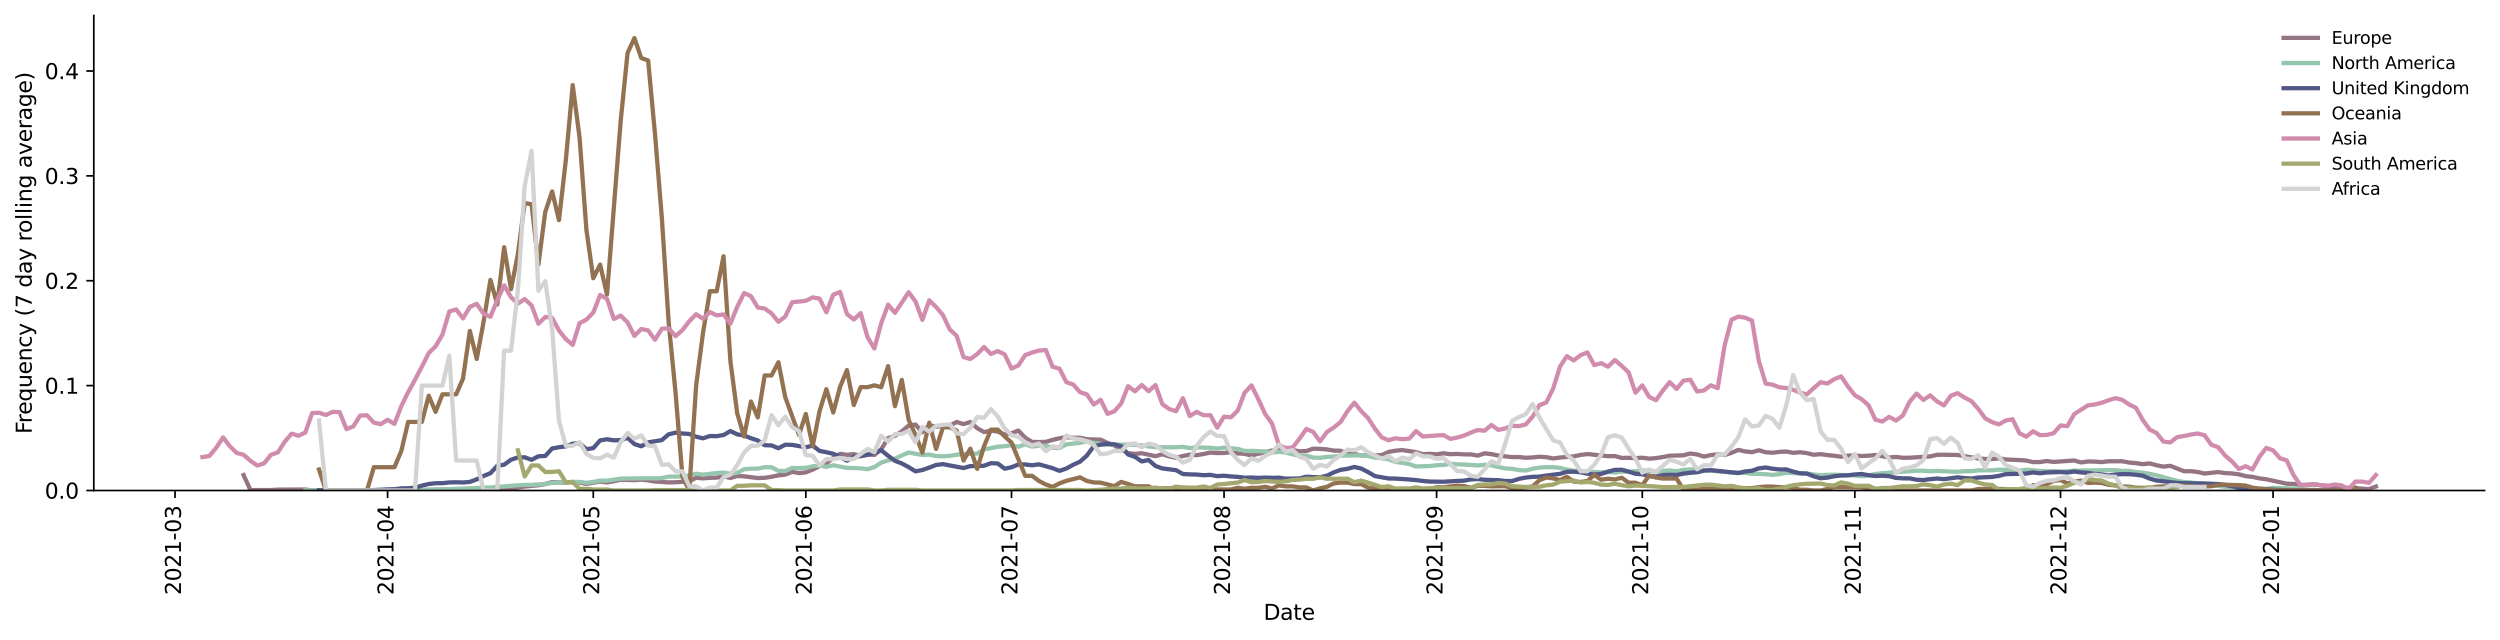 <?xml version="1.0" encoding="utf-8" standalone="no"?>
<!DOCTYPE svg PUBLIC "-//W3C//DTD SVG 1.1//EN"
  "http://www.w3.org/Graphics/SVG/1.1/DTD/svg11.dtd">
<svg height="298.621pt" version="1.1" viewBox="0 0 1166.981 298.621" width="1166.981pt" xmlns="http://www.w3.org/2000/svg" xmlns:xlink="http://www.w3.org/1999/xlink">
 <defs>
  <style type="text/css">*{stroke-linecap:butt;stroke-linejoin:round;}</style>
 </defs>
 <g id="figure_1">
  <g id="patch_1">
   <path d="M 0 298.621 
L 1166.981 298.621 
L 1166.981 0 
L 0 0 
z
" style="fill:#ffffff;"/>
  </g>
  <g id="axes_1">
   <g id="patch_2">
    <path d="M 43.781 228.96 
L 1159.781 228.96 
L 1159.781 7.2 
L 43.781 7.2 
z
" style="fill:#ffffff;"/>
   </g>
   <g id="matplotlib.axis_1">
    <g id="xtick_1">
     <g id="line2d_1">
      <defs>
       <path d="M 0 0 
L 0 3.5 
" id="m3dd6b0fc08" style="stroke:#000000;stroke-width:0.8;"/>
      </defs>
      <g>
       <use style="stroke:#000000;stroke-width:0.8;" x="81.707" xlink:href="#m3dd6b0fc08" y="228.96"/>
      </g>
     </g>
     <g id="text_1">
      <!-- 2021-03 -->
      <g transform="translate(84.466 277.743)rotate(-90)scale(0.1 -0.1)">
       <defs>
        <path d="M 1228 531 
L 3431 531 
L 3431 0 
L 469 0 
L 469 531 
Q 828 903 1448 1529 
Q 2069 2156 2228 2338 
Q 2531 2678 2651 2914 
Q 2772 3150 2772 3378 
Q 2772 3750 2511 3984 
Q 2250 4219 1831 4219 
Q 1534 4219 1204 4116 
Q 875 4013 500 3803 
L 500 4441 
Q 881 4594 1212 4672 
Q 1544 4750 1819 4750 
Q 2544 4750 2975 4387 
Q 3406 4025 3406 3419 
Q 3406 3131 3298 2873 
Q 3191 2616 2906 2266 
Q 2828 2175 2409 1742 
Q 1991 1309 1228 531 
z
" id="DejaVuSans-32" transform="scale(0.016)"/>
        <path d="M 2034 4250 
Q 1547 4250 1301 3770 
Q 1056 3291 1056 2328 
Q 1056 1369 1301 889 
Q 1547 409 2034 409 
Q 2525 409 2770 889 
Q 3016 1369 3016 2328 
Q 3016 3291 2770 3770 
Q 2525 4250 2034 4250 
z
M 2034 4750 
Q 2819 4750 3233 4129 
Q 3647 3509 3647 2328 
Q 3647 1150 3233 529 
Q 2819 -91 2034 -91 
Q 1250 -91 836 529 
Q 422 1150 422 2328 
Q 422 3509 836 4129 
Q 1250 4750 2034 4750 
z
" id="DejaVuSans-30" transform="scale(0.016)"/>
        <path d="M 794 531 
L 1825 531 
L 1825 4091 
L 703 3866 
L 703 4441 
L 1819 4666 
L 2450 4666 
L 2450 531 
L 3481 531 
L 3481 0 
L 794 0 
L 794 531 
z
" id="DejaVuSans-31" transform="scale(0.016)"/>
        <path d="M 313 2009 
L 1997 2009 
L 1997 1497 
L 313 1497 
L 313 2009 
z
" id="DejaVuSans-2d" transform="scale(0.016)"/>
        <path d="M 2597 2516 
Q 3050 2419 3304 2112 
Q 3559 1806 3559 1356 
Q 3559 666 3084 287 
Q 2609 -91 1734 -91 
Q 1441 -91 1130 -33 
Q 819 25 488 141 
L 488 750 
Q 750 597 1062 519 
Q 1375 441 1716 441 
Q 2309 441 2620 675 
Q 2931 909 2931 1356 
Q 2931 1769 2642 2001 
Q 2353 2234 1838 2234 
L 1294 2234 
L 1294 2753 
L 1863 2753 
Q 2328 2753 2575 2939 
Q 2822 3125 2822 3475 
Q 2822 3834 2567 4026 
Q 2313 4219 1838 4219 
Q 1578 4219 1281 4162 
Q 984 4106 628 3988 
L 628 4550 
Q 988 4650 1302 4700 
Q 1616 4750 1894 4750 
Q 2613 4750 3031 4423 
Q 3450 4097 3450 3541 
Q 3450 3153 3228 2886 
Q 3006 2619 2597 2516 
z
" id="DejaVuSans-33" transform="scale(0.016)"/>
       </defs>
       <use xlink:href="#DejaVuSans-32"/>
       <use x="63.623" xlink:href="#DejaVuSans-30"/>
       <use x="127.246" xlink:href="#DejaVuSans-32"/>
       <use x="190.869" xlink:href="#DejaVuSans-31"/>
       <use x="254.492" xlink:href="#DejaVuSans-2d"/>
       <use x="290.576" xlink:href="#DejaVuSans-30"/>
       <use x="354.199" xlink:href="#DejaVuSans-33"/>
      </g>
     </g>
    </g>
    <g id="xtick_2">
     <g id="line2d_2">
      <g>
       <use style="stroke:#000000;stroke-width:0.8;" x="180.921" xlink:href="#m3dd6b0fc08" y="228.96"/>
      </g>
     </g>
     <g id="text_2">
      <!-- 2021-04 -->
      <g transform="translate(183.68 277.743)rotate(-90)scale(0.1 -0.1)">
       <defs>
        <path d="M 2419 4116 
L 825 1625 
L 2419 1625 
L 2419 4116 
z
M 2253 4666 
L 3047 4666 
L 3047 1625 
L 3713 1625 
L 3713 1100 
L 3047 1100 
L 3047 0 
L 2419 0 
L 2419 1100 
L 313 1100 
L 313 1709 
L 2253 4666 
z
" id="DejaVuSans-34" transform="scale(0.016)"/>
       </defs>
       <use xlink:href="#DejaVuSans-32"/>
       <use x="63.623" xlink:href="#DejaVuSans-30"/>
       <use x="127.246" xlink:href="#DejaVuSans-32"/>
       <use x="190.869" xlink:href="#DejaVuSans-31"/>
       <use x="254.492" xlink:href="#DejaVuSans-2d"/>
       <use x="290.576" xlink:href="#DejaVuSans-30"/>
       <use x="354.199" xlink:href="#DejaVuSans-34"/>
      </g>
     </g>
    </g>
    <g id="xtick_3">
     <g id="line2d_3">
      <g>
       <use style="stroke:#000000;stroke-width:0.8;" x="276.935" xlink:href="#m3dd6b0fc08" y="228.96"/>
      </g>
     </g>
     <g id="text_3">
      <!-- 2021-05 -->
      <g transform="translate(279.694 277.743)rotate(-90)scale(0.1 -0.1)">
       <defs>
        <path d="M 691 4666 
L 3169 4666 
L 3169 4134 
L 1269 4134 
L 1269 2991 
Q 1406 3038 1543 3061 
Q 1681 3084 1819 3084 
Q 2600 3084 3056 2656 
Q 3513 2228 3513 1497 
Q 3513 744 3044 326 
Q 2575 -91 1722 -91 
Q 1428 -91 1123 -41 
Q 819 9 494 109 
L 494 744 
Q 775 591 1075 516 
Q 1375 441 1709 441 
Q 2250 441 2565 725 
Q 2881 1009 2881 1497 
Q 2881 1984 2565 2268 
Q 2250 2553 1709 2553 
Q 1456 2553 1204 2497 
Q 953 2441 691 2322 
L 691 4666 
z
" id="DejaVuSans-35" transform="scale(0.016)"/>
       </defs>
       <use xlink:href="#DejaVuSans-32"/>
       <use x="63.623" xlink:href="#DejaVuSans-30"/>
       <use x="127.246" xlink:href="#DejaVuSans-32"/>
       <use x="190.869" xlink:href="#DejaVuSans-31"/>
       <use x="254.492" xlink:href="#DejaVuSans-2d"/>
       <use x="290.576" xlink:href="#DejaVuSans-30"/>
       <use x="354.199" xlink:href="#DejaVuSans-35"/>
      </g>
     </g>
    </g>
    <g id="xtick_4">
     <g id="line2d_4">
      <g>
       <use style="stroke:#000000;stroke-width:0.8;" x="376.149" xlink:href="#m3dd6b0fc08" y="228.96"/>
      </g>
     </g>
     <g id="text_4">
      <!-- 2021-06 -->
      <g transform="translate(378.908 277.743)rotate(-90)scale(0.1 -0.1)">
       <defs>
        <path d="M 2113 2584 
Q 1688 2584 1439 2293 
Q 1191 2003 1191 1497 
Q 1191 994 1439 701 
Q 1688 409 2113 409 
Q 2538 409 2786 701 
Q 3034 994 3034 1497 
Q 3034 2003 2786 2293 
Q 2538 2584 2113 2584 
z
M 3366 4563 
L 3366 3988 
Q 3128 4100 2886 4159 
Q 2644 4219 2406 4219 
Q 1781 4219 1451 3797 
Q 1122 3375 1075 2522 
Q 1259 2794 1537 2939 
Q 1816 3084 2150 3084 
Q 2853 3084 3261 2657 
Q 3669 2231 3669 1497 
Q 3669 778 3244 343 
Q 2819 -91 2113 -91 
Q 1303 -91 875 529 
Q 447 1150 447 2328 
Q 447 3434 972 4092 
Q 1497 4750 2381 4750 
Q 2619 4750 2861 4703 
Q 3103 4656 3366 4563 
z
" id="DejaVuSans-36" transform="scale(0.016)"/>
       </defs>
       <use xlink:href="#DejaVuSans-32"/>
       <use x="63.623" xlink:href="#DejaVuSans-30"/>
       <use x="127.246" xlink:href="#DejaVuSans-32"/>
       <use x="190.869" xlink:href="#DejaVuSans-31"/>
       <use x="254.492" xlink:href="#DejaVuSans-2d"/>
       <use x="290.576" xlink:href="#DejaVuSans-30"/>
       <use x="354.199" xlink:href="#DejaVuSans-36"/>
      </g>
     </g>
    </g>
    <g id="xtick_5">
     <g id="line2d_5">
      <g>
       <use style="stroke:#000000;stroke-width:0.8;" x="472.163" xlink:href="#m3dd6b0fc08" y="228.96"/>
      </g>
     </g>
     <g id="text_5">
      <!-- 2021-07 -->
      <g transform="translate(474.922 277.743)rotate(-90)scale(0.1 -0.1)">
       <defs>
        <path d="M 525 4666 
L 3525 4666 
L 3525 4397 
L 1831 0 
L 1172 0 
L 2766 4134 
L 525 4134 
L 525 4666 
z
" id="DejaVuSans-37" transform="scale(0.016)"/>
       </defs>
       <use xlink:href="#DejaVuSans-32"/>
       <use x="63.623" xlink:href="#DejaVuSans-30"/>
       <use x="127.246" xlink:href="#DejaVuSans-32"/>
       <use x="190.869" xlink:href="#DejaVuSans-31"/>
       <use x="254.492" xlink:href="#DejaVuSans-2d"/>
       <use x="290.576" xlink:href="#DejaVuSans-30"/>
       <use x="354.199" xlink:href="#DejaVuSans-37"/>
      </g>
     </g>
    </g>
    <g id="xtick_6">
     <g id="line2d_6">
      <g>
       <use style="stroke:#000000;stroke-width:0.8;" x="571.377" xlink:href="#m3dd6b0fc08" y="228.96"/>
      </g>
     </g>
     <g id="text_6">
      <!-- 2021-08 -->
      <g transform="translate(574.136 277.743)rotate(-90)scale(0.1 -0.1)">
       <defs>
        <path d="M 2034 2216 
Q 1584 2216 1326 1975 
Q 1069 1734 1069 1313 
Q 1069 891 1326 650 
Q 1584 409 2034 409 
Q 2484 409 2743 651 
Q 3003 894 3003 1313 
Q 3003 1734 2745 1975 
Q 2488 2216 2034 2216 
z
M 1403 2484 
Q 997 2584 770 2862 
Q 544 3141 544 3541 
Q 544 4100 942 4425 
Q 1341 4750 2034 4750 
Q 2731 4750 3128 4425 
Q 3525 4100 3525 3541 
Q 3525 3141 3298 2862 
Q 3072 2584 2669 2484 
Q 3125 2378 3379 2068 
Q 3634 1759 3634 1313 
Q 3634 634 3220 271 
Q 2806 -91 2034 -91 
Q 1263 -91 848 271 
Q 434 634 434 1313 
Q 434 1759 690 2068 
Q 947 2378 1403 2484 
z
M 1172 3481 
Q 1172 3119 1398 2916 
Q 1625 2713 2034 2713 
Q 2441 2713 2670 2916 
Q 2900 3119 2900 3481 
Q 2900 3844 2670 4047 
Q 2441 4250 2034 4250 
Q 1625 4250 1398 4047 
Q 1172 3844 1172 3481 
z
" id="DejaVuSans-38" transform="scale(0.016)"/>
       </defs>
       <use xlink:href="#DejaVuSans-32"/>
       <use x="63.623" xlink:href="#DejaVuSans-30"/>
       <use x="127.246" xlink:href="#DejaVuSans-32"/>
       <use x="190.869" xlink:href="#DejaVuSans-31"/>
       <use x="254.492" xlink:href="#DejaVuSans-2d"/>
       <use x="290.576" xlink:href="#DejaVuSans-30"/>
       <use x="354.199" xlink:href="#DejaVuSans-38"/>
      </g>
     </g>
    </g>
    <g id="xtick_7">
     <g id="line2d_7">
      <g>
       <use style="stroke:#000000;stroke-width:0.8;" x="670.591" xlink:href="#m3dd6b0fc08" y="228.96"/>
      </g>
     </g>
     <g id="text_7">
      <!-- 2021-09 -->
      <g transform="translate(673.35 277.743)rotate(-90)scale(0.1 -0.1)">
       <defs>
        <path d="M 703 97 
L 703 672 
Q 941 559 1184 500 
Q 1428 441 1663 441 
Q 2288 441 2617 861 
Q 2947 1281 2994 2138 
Q 2813 1869 2534 1725 
Q 2256 1581 1919 1581 
Q 1219 1581 811 2004 
Q 403 2428 403 3163 
Q 403 3881 828 4315 
Q 1253 4750 1959 4750 
Q 2769 4750 3195 4129 
Q 3622 3509 3622 2328 
Q 3622 1225 3098 567 
Q 2575 -91 1691 -91 
Q 1453 -91 1209 -44 
Q 966 3 703 97 
z
M 1959 2075 
Q 2384 2075 2632 2365 
Q 2881 2656 2881 3163 
Q 2881 3666 2632 3958 
Q 2384 4250 1959 4250 
Q 1534 4250 1286 3958 
Q 1038 3666 1038 3163 
Q 1038 2656 1286 2365 
Q 1534 2075 1959 2075 
z
" id="DejaVuSans-39" transform="scale(0.016)"/>
       </defs>
       <use xlink:href="#DejaVuSans-32"/>
       <use x="63.623" xlink:href="#DejaVuSans-30"/>
       <use x="127.246" xlink:href="#DejaVuSans-32"/>
       <use x="190.869" xlink:href="#DejaVuSans-31"/>
       <use x="254.492" xlink:href="#DejaVuSans-2d"/>
       <use x="290.576" xlink:href="#DejaVuSans-30"/>
       <use x="354.199" xlink:href="#DejaVuSans-39"/>
      </g>
     </g>
    </g>
    <g id="xtick_8">
     <g id="line2d_8">
      <g>
       <use style="stroke:#000000;stroke-width:0.8;" x="766.605" xlink:href="#m3dd6b0fc08" y="228.96"/>
      </g>
     </g>
     <g id="text_8">
      <!-- 2021-10 -->
      <g transform="translate(769.364 277.743)rotate(-90)scale(0.1 -0.1)">
       <use xlink:href="#DejaVuSans-32"/>
       <use x="63.623" xlink:href="#DejaVuSans-30"/>
       <use x="127.246" xlink:href="#DejaVuSans-32"/>
       <use x="190.869" xlink:href="#DejaVuSans-31"/>
       <use x="254.492" xlink:href="#DejaVuSans-2d"/>
       <use x="290.576" xlink:href="#DejaVuSans-31"/>
       <use x="354.199" xlink:href="#DejaVuSans-30"/>
      </g>
     </g>
    </g>
    <g id="xtick_9">
     <g id="line2d_9">
      <g>
       <use style="stroke:#000000;stroke-width:0.8;" x="865.819" xlink:href="#m3dd6b0fc08" y="228.96"/>
      </g>
     </g>
     <g id="text_9">
      <!-- 2021-11 -->
      <g transform="translate(868.578 277.743)rotate(-90)scale(0.1 -0.1)">
       <use xlink:href="#DejaVuSans-32"/>
       <use x="63.623" xlink:href="#DejaVuSans-30"/>
       <use x="127.246" xlink:href="#DejaVuSans-32"/>
       <use x="190.869" xlink:href="#DejaVuSans-31"/>
       <use x="254.492" xlink:href="#DejaVuSans-2d"/>
       <use x="290.576" xlink:href="#DejaVuSans-31"/>
       <use x="354.199" xlink:href="#DejaVuSans-31"/>
      </g>
     </g>
    </g>
    <g id="xtick_10">
     <g id="line2d_10">
      <g>
       <use style="stroke:#000000;stroke-width:0.8;" x="961.833" xlink:href="#m3dd6b0fc08" y="228.96"/>
      </g>
     </g>
     <g id="text_10">
      <!-- 2021-12 -->
      <g transform="translate(964.592 277.743)rotate(-90)scale(0.1 -0.1)">
       <use xlink:href="#DejaVuSans-32"/>
       <use x="63.623" xlink:href="#DejaVuSans-30"/>
       <use x="127.246" xlink:href="#DejaVuSans-32"/>
       <use x="190.869" xlink:href="#DejaVuSans-31"/>
       <use x="254.492" xlink:href="#DejaVuSans-2d"/>
       <use x="290.576" xlink:href="#DejaVuSans-31"/>
       <use x="354.199" xlink:href="#DejaVuSans-32"/>
      </g>
     </g>
    </g>
    <g id="xtick_11">
     <g id="line2d_11">
      <g>
       <use style="stroke:#000000;stroke-width:0.8;" x="1061.047" xlink:href="#m3dd6b0fc08" y="228.96"/>
      </g>
     </g>
     <g id="text_11">
      <!-- 2022-01 -->
      <g transform="translate(1063.806 277.743)rotate(-90)scale(0.1 -0.1)">
       <use xlink:href="#DejaVuSans-32"/>
       <use x="63.623" xlink:href="#DejaVuSans-30"/>
       <use x="127.246" xlink:href="#DejaVuSans-32"/>
       <use x="190.869" xlink:href="#DejaVuSans-32"/>
       <use x="254.492" xlink:href="#DejaVuSans-2d"/>
       <use x="290.576" xlink:href="#DejaVuSans-30"/>
       <use x="354.199" xlink:href="#DejaVuSans-31"/>
      </g>
     </g>
    </g>
    <g id="text_12">
     <!-- Date -->
     <g transform="translate(589.83 289.341)scale(0.1 -0.1)">
      <defs>
       <path d="M 1259 4147 
L 1259 519 
L 2022 519 
Q 2988 519 3436 956 
Q 3884 1394 3884 2338 
Q 3884 3275 3436 3711 
Q 2988 4147 2022 4147 
L 1259 4147 
z
M 628 4666 
L 1925 4666 
Q 3281 4666 3915 4102 
Q 4550 3538 4550 2338 
Q 4550 1131 3912 565 
Q 3275 0 1925 0 
L 628 0 
L 628 4666 
z
" id="DejaVuSans-44" transform="scale(0.016)"/>
       <path d="M 2194 1759 
Q 1497 1759 1228 1600 
Q 959 1441 959 1056 
Q 959 750 1161 570 
Q 1363 391 1709 391 
Q 2188 391 2477 730 
Q 2766 1069 2766 1631 
L 2766 1759 
L 2194 1759 
z
M 3341 1997 
L 3341 0 
L 2766 0 
L 2766 531 
Q 2569 213 2275 61 
Q 1981 -91 1556 -91 
Q 1019 -91 701 211 
Q 384 513 384 1019 
Q 384 1609 779 1909 
Q 1175 2209 1959 2209 
L 2766 2209 
L 2766 2266 
Q 2766 2663 2505 2880 
Q 2244 3097 1772 3097 
Q 1472 3097 1187 3025 
Q 903 2953 641 2809 
L 641 3341 
Q 956 3463 1253 3523 
Q 1550 3584 1831 3584 
Q 2591 3584 2966 3190 
Q 3341 2797 3341 1997 
z
" id="DejaVuSans-61" transform="scale(0.016)"/>
       <path d="M 1172 4494 
L 1172 3500 
L 2356 3500 
L 2356 3053 
L 1172 3053 
L 1172 1153 
Q 1172 725 1289 603 
Q 1406 481 1766 481 
L 2356 481 
L 2356 0 
L 1766 0 
Q 1100 0 847 248 
Q 594 497 594 1153 
L 594 3053 
L 172 3053 
L 172 3500 
L 594 3500 
L 594 4494 
L 1172 4494 
z
" id="DejaVuSans-74" transform="scale(0.016)"/>
       <path d="M 3597 1894 
L 3597 1613 
L 953 1613 
Q 991 1019 1311 708 
Q 1631 397 2203 397 
Q 2534 397 2845 478 
Q 3156 559 3463 722 
L 3463 178 
Q 3153 47 2828 -22 
Q 2503 -91 2169 -91 
Q 1331 -91 842 396 
Q 353 884 353 1716 
Q 353 2575 817 3079 
Q 1281 3584 2069 3584 
Q 2775 3584 3186 3129 
Q 3597 2675 3597 1894 
z
M 3022 2063 
Q 3016 2534 2758 2815 
Q 2500 3097 2075 3097 
Q 1594 3097 1305 2825 
Q 1016 2553 972 2059 
L 3022 2063 
z
" id="DejaVuSans-65" transform="scale(0.016)"/>
      </defs>
      <use xlink:href="#DejaVuSans-44"/>
      <use x="77.002" xlink:href="#DejaVuSans-61"/>
      <use x="138.281" xlink:href="#DejaVuSans-74"/>
      <use x="177.49" xlink:href="#DejaVuSans-65"/>
     </g>
    </g>
   </g>
   <g id="matplotlib.axis_2">
    <g id="ytick_1">
     <g id="line2d_12">
      <defs>
       <path d="M 0 0 
L -3.5 0 
" id="m4913bc6aa5" style="stroke:#000000;stroke-width:0.8;"/>
      </defs>
      <g>
       <use style="stroke:#000000;stroke-width:0.8;" x="43.781" xlink:href="#m4913bc6aa5" y="228.96"/>
      </g>
     </g>
     <g id="text_13">
      <!-- 0.0 -->
      <g transform="translate(20.878 232.759)scale(0.1 -0.1)">
       <defs>
        <path d="M 684 794 
L 1344 794 
L 1344 0 
L 684 0 
L 684 794 
z
" id="DejaVuSans-2e" transform="scale(0.016)"/>
       </defs>
       <use xlink:href="#DejaVuSans-30"/>
       <use x="63.623" xlink:href="#DejaVuSans-2e"/>
       <use x="95.41" xlink:href="#DejaVuSans-30"/>
      </g>
     </g>
    </g>
    <g id="ytick_2">
     <g id="line2d_13">
      <g>
       <use style="stroke:#000000;stroke-width:0.8;" x="43.781" xlink:href="#m4913bc6aa5" y="180.003"/>
      </g>
     </g>
     <g id="text_14">
      <!-- 0.1 -->
      <g transform="translate(20.878 183.802)scale(0.1 -0.1)">
       <use xlink:href="#DejaVuSans-30"/>
       <use x="63.623" xlink:href="#DejaVuSans-2e"/>
       <use x="95.41" xlink:href="#DejaVuSans-31"/>
      </g>
     </g>
    </g>
    <g id="ytick_3">
     <g id="line2d_14">
      <g>
       <use style="stroke:#000000;stroke-width:0.8;" x="43.781" xlink:href="#m4913bc6aa5" y="131.046"/>
      </g>
     </g>
     <g id="text_15">
      <!-- 0.2 -->
      <g transform="translate(20.878 134.846)scale(0.1 -0.1)">
       <use xlink:href="#DejaVuSans-30"/>
       <use x="63.623" xlink:href="#DejaVuSans-2e"/>
       <use x="95.41" xlink:href="#DejaVuSans-32"/>
      </g>
     </g>
    </g>
    <g id="ytick_4">
     <g id="line2d_15">
      <g>
       <use style="stroke:#000000;stroke-width:0.8;" x="43.781" xlink:href="#m4913bc6aa5" y="82.09"/>
      </g>
     </g>
     <g id="text_16">
      <!-- 0.3 -->
      <g transform="translate(20.878 85.889)scale(0.1 -0.1)">
       <use xlink:href="#DejaVuSans-30"/>
       <use x="63.623" xlink:href="#DejaVuSans-2e"/>
       <use x="95.41" xlink:href="#DejaVuSans-33"/>
      </g>
     </g>
    </g>
    <g id="ytick_5">
     <g id="line2d_16">
      <g>
       <use style="stroke:#000000;stroke-width:0.8;" x="43.781" xlink:href="#m4913bc6aa5" y="33.133"/>
      </g>
     </g>
     <g id="text_17">
      <!-- 0.4 -->
      <g transform="translate(20.878 36.932)scale(0.1 -0.1)">
       <use xlink:href="#DejaVuSans-30"/>
       <use x="63.623" xlink:href="#DejaVuSans-2e"/>
       <use x="95.41" xlink:href="#DejaVuSans-34"/>
      </g>
     </g>
    </g>
    <g id="text_18">
     <!-- Frequency (7 day rolling average) -->
     <g transform="translate(14.798 202.529)rotate(-90)scale(0.1 -0.1)">
      <defs>
       <path d="M 628 4666 
L 3309 4666 
L 3309 4134 
L 1259 4134 
L 1259 2759 
L 3109 2759 
L 3109 2228 
L 1259 2228 
L 1259 0 
L 628 0 
L 628 4666 
z
" id="DejaVuSans-46" transform="scale(0.016)"/>
       <path d="M 2631 2963 
Q 2534 3019 2420 3045 
Q 2306 3072 2169 3072 
Q 1681 3072 1420 2755 
Q 1159 2438 1159 1844 
L 1159 0 
L 581 0 
L 581 3500 
L 1159 3500 
L 1159 2956 
Q 1341 3275 1631 3429 
Q 1922 3584 2338 3584 
Q 2397 3584 2469 3576 
Q 2541 3569 2628 3553 
L 2631 2963 
z
" id="DejaVuSans-72" transform="scale(0.016)"/>
       <path d="M 947 1747 
Q 947 1113 1208 752 
Q 1469 391 1925 391 
Q 2381 391 2643 752 
Q 2906 1113 2906 1747 
Q 2906 2381 2643 2742 
Q 2381 3103 1925 3103 
Q 1469 3103 1208 2742 
Q 947 2381 947 1747 
z
M 2906 525 
Q 2725 213 2448 61 
Q 2172 -91 1784 -91 
Q 1150 -91 751 415 
Q 353 922 353 1747 
Q 353 2572 751 3078 
Q 1150 3584 1784 3584 
Q 2172 3584 2448 3432 
Q 2725 3281 2906 2969 
L 2906 3500 
L 3481 3500 
L 3481 -1331 
L 2906 -1331 
L 2906 525 
z
" id="DejaVuSans-71" transform="scale(0.016)"/>
       <path d="M 544 1381 
L 544 3500 
L 1119 3500 
L 1119 1403 
Q 1119 906 1312 657 
Q 1506 409 1894 409 
Q 2359 409 2629 706 
Q 2900 1003 2900 1516 
L 2900 3500 
L 3475 3500 
L 3475 0 
L 2900 0 
L 2900 538 
Q 2691 219 2414 64 
Q 2138 -91 1772 -91 
Q 1169 -91 856 284 
Q 544 659 544 1381 
z
M 1991 3584 
L 1991 3584 
z
" id="DejaVuSans-75" transform="scale(0.016)"/>
       <path d="M 3513 2113 
L 3513 0 
L 2938 0 
L 2938 2094 
Q 2938 2591 2744 2837 
Q 2550 3084 2163 3084 
Q 1697 3084 1428 2787 
Q 1159 2491 1159 1978 
L 1159 0 
L 581 0 
L 581 3500 
L 1159 3500 
L 1159 2956 
Q 1366 3272 1645 3428 
Q 1925 3584 2291 3584 
Q 2894 3584 3203 3211 
Q 3513 2838 3513 2113 
z
" id="DejaVuSans-6e" transform="scale(0.016)"/>
       <path d="M 3122 3366 
L 3122 2828 
Q 2878 2963 2633 3030 
Q 2388 3097 2138 3097 
Q 1578 3097 1268 2742 
Q 959 2388 959 1747 
Q 959 1106 1268 751 
Q 1578 397 2138 397 
Q 2388 397 2633 464 
Q 2878 531 3122 666 
L 3122 134 
Q 2881 22 2623 -34 
Q 2366 -91 2075 -91 
Q 1284 -91 818 406 
Q 353 903 353 1747 
Q 353 2603 823 3093 
Q 1294 3584 2113 3584 
Q 2378 3584 2631 3529 
Q 2884 3475 3122 3366 
z
" id="DejaVuSans-63" transform="scale(0.016)"/>
       <path d="M 2059 -325 
Q 1816 -950 1584 -1140 
Q 1353 -1331 966 -1331 
L 506 -1331 
L 506 -850 
L 844 -850 
Q 1081 -850 1212 -737 
Q 1344 -625 1503 -206 
L 1606 56 
L 191 3500 
L 800 3500 
L 1894 763 
L 2988 3500 
L 3597 3500 
L 2059 -325 
z
" id="DejaVuSans-79" transform="scale(0.016)"/>
       <path id="DejaVuSans-20" transform="scale(0.016)"/>
       <path d="M 1984 4856 
Q 1566 4138 1362 3434 
Q 1159 2731 1159 2009 
Q 1159 1288 1364 580 
Q 1569 -128 1984 -844 
L 1484 -844 
Q 1016 -109 783 600 
Q 550 1309 550 2009 
Q 550 2706 781 3412 
Q 1013 4119 1484 4856 
L 1984 4856 
z
" id="DejaVuSans-28" transform="scale(0.016)"/>
       <path d="M 2906 2969 
L 2906 4863 
L 3481 4863 
L 3481 0 
L 2906 0 
L 2906 525 
Q 2725 213 2448 61 
Q 2172 -91 1784 -91 
Q 1150 -91 751 415 
Q 353 922 353 1747 
Q 353 2572 751 3078 
Q 1150 3584 1784 3584 
Q 2172 3584 2448 3432 
Q 2725 3281 2906 2969 
z
M 947 1747 
Q 947 1113 1208 752 
Q 1469 391 1925 391 
Q 2381 391 2643 752 
Q 2906 1113 2906 1747 
Q 2906 2381 2643 2742 
Q 2381 3103 1925 3103 
Q 1469 3103 1208 2742 
Q 947 2381 947 1747 
z
" id="DejaVuSans-64" transform="scale(0.016)"/>
       <path d="M 1959 3097 
Q 1497 3097 1228 2736 
Q 959 2375 959 1747 
Q 959 1119 1226 758 
Q 1494 397 1959 397 
Q 2419 397 2687 759 
Q 2956 1122 2956 1747 
Q 2956 2369 2687 2733 
Q 2419 3097 1959 3097 
z
M 1959 3584 
Q 2709 3584 3137 3096 
Q 3566 2609 3566 1747 
Q 3566 888 3137 398 
Q 2709 -91 1959 -91 
Q 1206 -91 779 398 
Q 353 888 353 1747 
Q 353 2609 779 3096 
Q 1206 3584 1959 3584 
z
" id="DejaVuSans-6f" transform="scale(0.016)"/>
       <path d="M 603 4863 
L 1178 4863 
L 1178 0 
L 603 0 
L 603 4863 
z
" id="DejaVuSans-6c" transform="scale(0.016)"/>
       <path d="M 603 3500 
L 1178 3500 
L 1178 0 
L 603 0 
L 603 3500 
z
M 603 4863 
L 1178 4863 
L 1178 4134 
L 603 4134 
L 603 4863 
z
" id="DejaVuSans-69" transform="scale(0.016)"/>
       <path d="M 2906 1791 
Q 2906 2416 2648 2759 
Q 2391 3103 1925 3103 
Q 1463 3103 1205 2759 
Q 947 2416 947 1791 
Q 947 1169 1205 825 
Q 1463 481 1925 481 
Q 2391 481 2648 825 
Q 2906 1169 2906 1791 
z
M 3481 434 
Q 3481 -459 3084 -895 
Q 2688 -1331 1869 -1331 
Q 1566 -1331 1297 -1286 
Q 1028 -1241 775 -1147 
L 775 -588 
Q 1028 -725 1275 -790 
Q 1522 -856 1778 -856 
Q 2344 -856 2625 -561 
Q 2906 -266 2906 331 
L 2906 616 
Q 2728 306 2450 153 
Q 2172 0 1784 0 
Q 1141 0 747 490 
Q 353 981 353 1791 
Q 353 2603 747 3093 
Q 1141 3584 1784 3584 
Q 2172 3584 2450 3431 
Q 2728 3278 2906 2969 
L 2906 3500 
L 3481 3500 
L 3481 434 
z
" id="DejaVuSans-67" transform="scale(0.016)"/>
       <path d="M 191 3500 
L 800 3500 
L 1894 563 
L 2988 3500 
L 3597 3500 
L 2284 0 
L 1503 0 
L 191 3500 
z
" id="DejaVuSans-76" transform="scale(0.016)"/>
       <path d="M 513 4856 
L 1013 4856 
Q 1481 4119 1714 3412 
Q 1947 2706 1947 2009 
Q 1947 1309 1714 600 
Q 1481 -109 1013 -844 
L 513 -844 
Q 928 -128 1133 580 
Q 1338 1288 1338 2009 
Q 1338 2731 1133 3434 
Q 928 4138 513 4856 
z
" id="DejaVuSans-29" transform="scale(0.016)"/>
      </defs>
      <use xlink:href="#DejaVuSans-46"/>
      <use x="50.27" xlink:href="#DejaVuSans-72"/>
      <use x="89.133" xlink:href="#DejaVuSans-65"/>
      <use x="150.656" xlink:href="#DejaVuSans-71"/>
      <use x="214.133" xlink:href="#DejaVuSans-75"/>
      <use x="277.512" xlink:href="#DejaVuSans-65"/>
      <use x="339.035" xlink:href="#DejaVuSans-6e"/>
      <use x="402.414" xlink:href="#DejaVuSans-63"/>
      <use x="457.395" xlink:href="#DejaVuSans-79"/>
      <use x="516.574" xlink:href="#DejaVuSans-20"/>
      <use x="548.361" xlink:href="#DejaVuSans-28"/>
      <use x="587.375" xlink:href="#DejaVuSans-37"/>
      <use x="650.998" xlink:href="#DejaVuSans-20"/>
      <use x="682.785" xlink:href="#DejaVuSans-64"/>
      <use x="746.262" xlink:href="#DejaVuSans-61"/>
      <use x="807.541" xlink:href="#DejaVuSans-79"/>
      <use x="866.721" xlink:href="#DejaVuSans-20"/>
      <use x="898.508" xlink:href="#DejaVuSans-72"/>
      <use x="937.371" xlink:href="#DejaVuSans-6f"/>
      <use x="998.553" xlink:href="#DejaVuSans-6c"/>
      <use x="1026.336" xlink:href="#DejaVuSans-6c"/>
      <use x="1054.119" xlink:href="#DejaVuSans-69"/>
      <use x="1081.902" xlink:href="#DejaVuSans-6e"/>
      <use x="1145.281" xlink:href="#DejaVuSans-67"/>
      <use x="1208.758" xlink:href="#DejaVuSans-20"/>
      <use x="1240.545" xlink:href="#DejaVuSans-61"/>
      <use x="1301.824" xlink:href="#DejaVuSans-76"/>
      <use x="1361.004" xlink:href="#DejaVuSans-65"/>
      <use x="1422.527" xlink:href="#DejaVuSans-72"/>
      <use x="1463.641" xlink:href="#DejaVuSans-61"/>
      <use x="1524.92" xlink:href="#DejaVuSans-67"/>
      <use x="1588.396" xlink:href="#DejaVuSans-65"/>
      <use x="1649.92" xlink:href="#DejaVuSans-29"/>
     </g>
    </g>
   </g>
   <g id="line2d_17">
    <path clip-path="url(#pdacc8828d5)" d="M 113.711 221.77 
L 116.912 228.764 
L 126.513 228.764 
L 129.714 228.546 
L 142.515 228.513 
L 145.716 228.926 
L 177.72 228.84 
L 184.121 228.65 
L 187.322 228.77 
L 200.124 228.664 
L 206.525 228.526 
L 209.725 228.625 
L 212.925 228.468 
L 219.326 228.474 
L 225.727 228.311 
L 228.928 228.432 
L 238.529 227.875 
L 241.73 227.626 
L 244.93 227.1 
L 251.331 226.52 
L 254.531 225.908 
L 257.732 225.055 
L 264.133 225.336 
L 267.333 224.916 
L 270.534 225.261 
L 273.734 225.863 
L 280.135 224.788 
L 283.336 225.215 
L 286.536 224.634 
L 289.737 223.93 
L 296.137 224.138 
L 299.338 223.892 
L 302.538 224.221 
L 305.739 224.765 
L 312.14 225.19 
L 315.34 225.114 
L 321.741 224.722 
L 324.942 222.998 
L 328.142 223.299 
L 331.342 223.054 
L 334.543 222.949 
L 337.743 222.337 
L 340.944 223.124 
L 344.144 222.165 
L 347.345 222.359 
L 353.746 223.156 
L 356.946 223.032 
L 360.147 222.542 
L 363.347 221.892 
L 366.548 221.548 
L 369.748 220.255 
L 372.948 220.812 
L 376.149 220.502 
L 379.349 219.211 
L 382.55 217.573 
L 385.75 216.21 
L 388.951 213.761 
L 392.151 211.83 
L 395.352 212.343 
L 398.552 211.983 
L 401.753 212.851 
L 404.953 212.194 
L 408.153 212.365 
L 411.354 209.719 
L 414.554 204.505 
L 417.755 203.472 
L 420.955 201.348 
L 424.156 198.692 
L 427.356 198.199 
L 430.557 201.798 
L 433.757 198.395 
L 436.958 199.252 
L 440.158 198.687 
L 443.359 198.694 
L 446.559 196.967 
L 449.759 197.97 
L 452.96 196.984 
L 456.16 199.875 
L 459.361 201.676 
L 462.561 201.028 
L 465.762 201.485 
L 468.962 202.791 
L 472.163 202.251 
L 475.363 200.985 
L 478.564 204.36 
L 481.764 206.287 
L 484.965 206.348 
L 488.165 206.259 
L 491.365 205.338 
L 494.566 204.574 
L 497.766 204.104 
L 500.967 204.326 
L 504.167 204.325 
L 507.368 205.06 
L 513.769 205.204 
L 516.969 206.745 
L 520.17 207.919 
L 526.57 211.528 
L 529.771 211.866 
L 532.971 211.57 
L 539.372 212.954 
L 542.573 212.024 
L 545.773 213.045 
L 548.974 213.706 
L 552.174 212.884 
L 555.375 212.197 
L 558.575 212.493 
L 561.776 211.931 
L 564.976 211.249 
L 568.176 211.474 
L 571.377 211.438 
L 574.577 211.066 
L 577.778 211.658 
L 580.978 211.845 
L 584.179 212.635 
L 587.379 211.805 
L 590.58 211.136 
L 593.78 210.283 
L 600.181 210.103 
L 603.381 210.089 
L 606.582 210.661 
L 609.782 210.55 
L 612.983 209.429 
L 616.183 209.541 
L 619.384 209.776 
L 622.584 210.342 
L 625.785 210.401 
L 628.985 211.92 
L 632.186 211.878 
L 635.386 212.645 
L 638.587 212.49 
L 641.787 212.569 
L 644.987 212.421 
L 648.188 210.948 
L 651.388 210.388 
L 654.589 210.095 
L 660.99 211.049 
L 664.19 212.031 
L 667.391 211.838 
L 670.591 212.061 
L 673.792 211.584 
L 676.992 212.02 
L 680.192 211.883 
L 683.393 212.11 
L 686.593 212.097 
L 689.794 212.677 
L 692.994 211.616 
L 696.195 211.989 
L 699.395 212.657 
L 705.796 213.379 
L 708.997 213.316 
L 712.197 213.689 
L 715.398 213.543 
L 718.598 213.197 
L 721.798 213.416 
L 724.999 213.997 
L 728.199 213.574 
L 734.6 213.04 
L 737.801 212.358 
L 741.001 211.943 
L 750.603 212.937 
L 753.803 212.907 
L 757.004 213.764 
L 760.204 213.699 
L 763.404 213.876 
L 766.605 213.655 
L 769.805 214.097 
L 773.006 213.845 
L 776.206 213.351 
L 779.407 212.718 
L 785.808 212.537 
L 789.008 211.685 
L 792.209 212.136 
L 795.409 213.127 
L 798.609 212.421 
L 801.81 212.101 
L 805.01 212.419 
L 808.211 211.384 
L 811.411 210.007 
L 814.612 210.722 
L 817.812 211.075 
L 821.013 210.177 
L 824.213 211.115 
L 827.414 211.337 
L 830.614 210.929 
L 833.815 210.776 
L 837.015 211.386 
L 840.215 211.1 
L 843.416 211.514 
L 846.616 212.281 
L 849.817 212.003 
L 853.017 212.431 
L 856.218 212.747 
L 859.418 213.184 
L 862.619 212.679 
L 865.819 212.66 
L 869.02 212.866 
L 872.22 212.726 
L 875.42 212.39 
L 881.821 213.541 
L 885.022 213.293 
L 888.222 213.69 
L 891.423 213.657 
L 901.024 213.048 
L 904.225 212.288 
L 907.425 212.274 
L 913.826 212.386 
L 923.427 214.013 
L 926.628 214.248 
L 929.828 214.256 
L 933.029 213.968 
L 936.229 214.479 
L 942.63 214.75 
L 945.831 214.976 
L 949.031 215.707 
L 952.231 215.678 
L 955.432 215.204 
L 958.632 215.626 
L 968.234 214.959 
L 971.434 215.873 
L 974.635 215.409 
L 977.835 215.474 
L 981.036 215.713 
L 984.236 215.329 
L 990.637 215.316 
L 993.837 215.897 
L 997.038 216.185 
L 1000.238 216.669 
L 1003.439 216.322 
L 1006.639 217.167 
L 1009.84 217.809 
L 1013.04 217.432 
L 1019.441 219.96 
L 1022.642 219.959 
L 1025.842 220.31 
L 1029.043 221.05 
L 1035.443 220.361 
L 1038.644 220.843 
L 1041.844 220.989 
L 1045.045 221.403 
L 1048.245 222.249 
L 1051.446 222.612 
L 1054.646 223.29 
L 1057.847 223.707 
L 1067.448 225.792 
L 1070.648 225.879 
L 1073.849 226.399 
L 1080.25 226.124 
L 1086.651 226.986 
L 1089.851 227.083 
L 1093.052 227.672 
L 1099.453 227.803 
L 1102.653 228.112 
L 1105.854 228.296 
L 1109.054 227.121 
L 1109.054 227.121 
" style="fill:none;stroke:#947383;stroke-linecap:square;stroke-width:2;"/>
   </g>
   <g id="line2d_18">
    <path clip-path="url(#pdacc8828d5)" d="M 142.515 228.866 
L 155.317 228.914 
L 171.32 228.838 
L 177.72 228.795 
L 180.921 228.696 
L 190.522 228.794 
L 206.525 228.527 
L 209.725 228.421 
L 212.925 228.163 
L 222.527 227.809 
L 225.727 227.576 
L 228.928 227.545 
L 241.73 226.527 
L 244.93 226.35 
L 248.131 226.314 
L 254.531 225.954 
L 257.732 225.407 
L 270.534 224.938 
L 273.734 225.383 
L 276.935 224.95 
L 280.135 224.344 
L 283.336 224.369 
L 289.737 223.411 
L 302.538 223.243 
L 305.739 223.312 
L 308.939 223.139 
L 312.14 222.472 
L 315.34 222.474 
L 318.541 222.329 
L 321.741 222.011 
L 324.942 221.136 
L 328.142 221.571 
L 334.543 220.815 
L 337.743 220.612 
L 340.944 221.154 
L 344.144 220.686 
L 347.345 219.06 
L 350.545 218.77 
L 353.746 218.742 
L 356.946 218.095 
L 360.147 218.12 
L 363.347 219.78 
L 366.548 219.872 
L 369.748 218.447 
L 372.948 218.523 
L 376.149 218.367 
L 379.349 217.682 
L 382.55 217.238 
L 385.75 217.936 
L 388.951 217.174 
L 395.352 218.415 
L 398.552 218.452 
L 401.753 218.623 
L 404.953 219.029 
L 408.153 218.018 
L 411.354 215.941 
L 414.554 214.908 
L 417.755 214.089 
L 420.955 212.579 
L 424.156 211.233 
L 430.557 212.384 
L 433.757 212.195 
L 436.958 212.861 
L 440.158 213.018 
L 443.359 212.775 
L 446.559 212.274 
L 449.759 211.952 
L 456.16 211.726 
L 459.361 209.728 
L 462.561 209.2 
L 465.762 208.502 
L 468.962 208.292 
L 472.163 207.796 
L 475.363 208.557 
L 478.564 207.398 
L 481.764 208.474 
L 484.965 208.048 
L 488.165 208.071 
L 491.365 208.994 
L 494.566 209.168 
L 497.766 207.418 
L 504.167 206.725 
L 507.368 205.92 
L 513.769 207.499 
L 523.37 207.554 
L 526.57 207.489 
L 532.971 207.856 
L 536.172 208.412 
L 539.372 208.696 
L 545.773 208.828 
L 548.974 208.774 
L 552.174 208.574 
L 555.375 209.169 
L 558.575 208.848 
L 564.976 209.038 
L 568.176 209.394 
L 571.377 208.951 
L 577.778 209.517 
L 580.978 210.496 
L 584.179 210.461 
L 590.58 210.716 
L 593.78 211.228 
L 596.981 210.868 
L 600.181 211.261 
L 603.381 212.07 
L 606.582 212.715 
L 609.782 212.743 
L 612.983 213.595 
L 616.183 213.709 
L 619.384 213.262 
L 622.584 213.159 
L 625.785 212.744 
L 628.985 212.641 
L 632.186 212.65 
L 635.386 212.44 
L 638.587 212.871 
L 641.787 213.624 
L 644.987 213.812 
L 648.188 214.414 
L 651.388 215.618 
L 654.589 216.044 
L 657.789 216.657 
L 660.99 217.746 
L 667.391 217.535 
L 670.591 217.185 
L 673.792 217.037 
L 676.992 216.462 
L 680.192 216.728 
L 683.393 216.842 
L 689.794 217.26 
L 692.994 216.968 
L 696.195 217.204 
L 699.395 217.98 
L 702.596 218.631 
L 705.796 218.855 
L 708.997 219.42 
L 712.197 219.629 
L 715.398 218.815 
L 718.598 218.273 
L 721.798 218.077 
L 724.999 218.074 
L 728.199 218.419 
L 731.4 219.182 
L 734.6 219.709 
L 737.801 219.877 
L 741.001 220.335 
L 744.202 220.276 
L 747.402 220.485 
L 750.603 220.349 
L 753.803 220.588 
L 757.004 220.176 
L 760.204 220.233 
L 766.605 219.661 
L 769.805 219.817 
L 773.006 220.162 
L 779.407 219.602 
L 782.607 219.96 
L 785.808 219.362 
L 789.008 219.108 
L 792.209 219.001 
L 795.409 219.439 
L 808.211 220.558 
L 814.612 220.705 
L 817.812 221.236 
L 821.013 221.183 
L 824.213 221.357 
L 827.414 221.684 
L 830.614 221.314 
L 833.815 220.725 
L 840.215 220.925 
L 843.416 221.064 
L 849.817 221.88 
L 853.017 221.651 
L 856.218 221.578 
L 865.819 221.96 
L 869.02 222.298 
L 872.22 221.917 
L 875.42 221.269 
L 878.621 220.886 
L 894.623 219.736 
L 897.824 219.748 
L 901.024 220.005 
L 904.225 219.812 
L 910.626 220.131 
L 913.826 220.222 
L 917.026 219.938 
L 920.227 219.941 
L 923.427 219.564 
L 929.828 219.54 
L 933.029 219.25 
L 936.229 219.346 
L 939.43 219.672 
L 942.63 219.686 
L 945.831 219.275 
L 955.432 220.005 
L 958.632 219.86 
L 961.833 220.18 
L 965.033 219.991 
L 968.234 219.671 
L 987.437 219.443 
L 990.637 219.823 
L 993.837 219.785 
L 997.038 220.353 
L 1000.238 220.633 
L 1003.439 221.179 
L 1006.639 221.879 
L 1016.241 224.475 
L 1019.441 225.017 
L 1022.642 225.195 
L 1029.043 226.024 
L 1032.243 226.25 
L 1035.443 226.832 
L 1038.644 227.241 
L 1041.844 227.394 
L 1048.245 227.846 
L 1057.847 228.154 
L 1061.047 227.733 
L 1073.849 228.145 
L 1077.049 228.616 
L 1080.25 228.638 
L 1080.25 228.638 
" style="fill:none;stroke:#96c6ad;stroke-linecap:square;stroke-width:2;"/>
   </g>
   <g id="line2d_19">
    <path clip-path="url(#pdacc8828d5)" d="M 148.916 228.866 
L 155.317 228.923 
L 171.32 228.906 
L 180.921 228.457 
L 184.121 228.378 
L 187.322 227.971 
L 190.522 227.916 
L 193.723 227.655 
L 196.923 226.697 
L 200.124 225.925 
L 203.324 225.574 
L 206.525 225.541 
L 209.725 225.201 
L 212.925 225.114 
L 216.126 225.221 
L 219.326 224.948 
L 222.527 223.748 
L 225.727 222.177 
L 228.928 220.891 
L 232.128 217.411 
L 235.329 216.912 
L 238.529 214.608 
L 241.73 213.514 
L 244.93 213.461 
L 248.131 214.637 
L 251.331 212.982 
L 254.531 212.837 
L 257.732 209.347 
L 260.932 208.762 
L 264.133 208.346 
L 267.333 207.102 
L 270.534 206.893 
L 273.734 209.706 
L 276.935 209.163 
L 280.135 205.576 
L 283.336 205.052 
L 286.536 205.545 
L 289.737 205.417 
L 292.937 204.362 
L 296.137 207.279 
L 299.338 208.311 
L 302.538 206.496 
L 308.939 205.442 
L 312.14 202.711 
L 315.34 201.96 
L 318.541 202.357 
L 321.741 202.561 
L 324.942 203.85 
L 328.142 204.613 
L 331.342 203.53 
L 334.543 203.593 
L 337.743 203.073 
L 340.944 201.219 
L 344.144 202.763 
L 347.345 203.264 
L 350.545 204.575 
L 353.746 205.61 
L 356.946 207.818 
L 360.147 207.918 
L 363.347 209.218 
L 366.548 207.581 
L 369.748 207.663 
L 376.149 208.8 
L 379.349 207.978 
L 382.55 210.47 
L 385.75 211.091 
L 388.951 211.828 
L 392.151 213.218 
L 395.352 215.054 
L 398.552 213.208 
L 401.753 212.932 
L 404.953 212.271 
L 408.153 211.369 
L 411.354 210.14 
L 414.554 212.751 
L 417.755 215.091 
L 420.955 216.327 
L 424.156 218.064 
L 427.356 220.025 
L 430.557 219.395 
L 433.757 218.28 
L 436.958 217.034 
L 440.158 216.656 
L 449.759 218.471 
L 452.96 217.561 
L 456.16 217.557 
L 459.361 217.397 
L 462.561 216.216 
L 465.762 216.356 
L 468.962 218.779 
L 472.163 218.119 
L 475.363 216.82 
L 478.564 216.796 
L 481.764 217.199 
L 484.965 216.739 
L 491.365 218.549 
L 494.566 219.793 
L 497.766 218.696 
L 500.967 216.939 
L 504.167 215.504 
L 507.368 212.611 
L 510.568 208.294 
L 513.769 207.541 
L 516.969 207.193 
L 520.17 207.418 
L 523.37 208.288 
L 526.57 212.141 
L 529.771 213.255 
L 532.971 215.386 
L 536.172 214.723 
L 539.372 217.511 
L 542.573 218.662 
L 548.974 219.48 
L 552.174 221.262 
L 555.375 221.45 
L 558.575 221.511 
L 561.776 221.835 
L 564.976 221.662 
L 568.176 222.257 
L 571.377 222.066 
L 574.577 222.401 
L 577.778 222.602 
L 580.978 222.981 
L 584.179 222.91 
L 587.379 223.068 
L 590.58 222.936 
L 593.78 223.059 
L 596.981 222.972 
L 600.181 223.457 
L 606.582 223.338 
L 609.782 222.519 
L 612.983 222.713 
L 616.183 222.746 
L 619.384 222.073 
L 622.584 220.507 
L 625.785 219.322 
L 628.985 218.851 
L 632.186 217.983 
L 635.386 218.707 
L 638.587 220.351 
L 641.787 222.226 
L 648.188 223.354 
L 651.388 223.396 
L 657.789 223.821 
L 660.99 224.1 
L 664.19 224.516 
L 667.391 224.791 
L 673.792 224.875 
L 680.192 224.496 
L 683.393 224.375 
L 686.593 223.78 
L 689.794 223.602 
L 692.994 223.956 
L 699.395 224.15 
L 702.596 224.513 
L 705.796 224.576 
L 708.997 223.548 
L 712.197 222.916 
L 715.398 222.586 
L 718.598 222.481 
L 721.798 221.994 
L 728.199 221.188 
L 731.4 220.23 
L 734.6 220.186 
L 737.801 220.44 
L 741.001 221.118 
L 744.202 221.522 
L 747.402 221.228 
L 750.603 220.159 
L 753.803 219.341 
L 757.004 219.274 
L 760.204 220.105 
L 763.404 221.144 
L 766.605 221.401 
L 769.805 222.217 
L 773.006 222.438 
L 776.206 221.777 
L 779.407 221.574 
L 782.607 221.739 
L 785.808 221.085 
L 789.008 220.687 
L 792.209 220.443 
L 795.409 219.7 
L 798.609 219.458 
L 811.411 220.818 
L 814.612 220.081 
L 817.812 219.752 
L 821.013 218.631 
L 824.213 218.241 
L 827.414 218.793 
L 830.614 219.154 
L 833.815 219.12 
L 837.015 220.141 
L 840.215 220.94 
L 843.416 221.051 
L 846.616 222.348 
L 849.817 223.241 
L 853.017 222.955 
L 856.218 222.295 
L 859.418 221.949 
L 862.619 221.864 
L 865.819 221.47 
L 869.02 221.263 
L 872.22 221.817 
L 875.42 222.198 
L 878.621 222.046 
L 881.821 222.262 
L 885.022 223.079 
L 888.222 223.289 
L 891.423 223.307 
L 894.623 223.94 
L 897.824 224.073 
L 901.024 223.652 
L 904.225 223.374 
L 907.425 223.675 
L 913.826 222.814 
L 917.026 223.17 
L 920.227 223.381 
L 923.427 222.919 
L 929.828 222.635 
L 933.029 222.128 
L 936.229 221.328 
L 942.63 221.145 
L 945.831 221.034 
L 949.031 220.538 
L 952.231 220.92 
L 955.432 220.554 
L 961.833 220.342 
L 965.033 220.573 
L 968.234 220.101 
L 971.434 220.523 
L 974.635 220.757 
L 977.835 221.229 
L 981.036 221.449 
L 984.236 221.996 
L 987.437 221.489 
L 990.637 221.329 
L 993.837 221.339 
L 997.038 221.616 
L 1000.238 222.067 
L 1003.439 223.395 
L 1006.639 224.278 
L 1016.241 225.415 
L 1019.441 225.569 
L 1029.043 225.671 
L 1035.443 225.973 
L 1038.644 226.347 
L 1041.844 226.961 
L 1045.045 227.754 
L 1051.446 228.191 
L 1057.847 228.502 
L 1064.248 228.696 
L 1070.648 228.837 
L 1089.851 228.873 
L 1089.851 228.873 
" style="fill:none;stroke:#525886;stroke-linecap:square;stroke-width:2;"/>
   </g>
   <g id="line2d_20">
    <path clip-path="url(#pdacc8828d5)" d="M 148.916 219.169 
L 152.117 228.96 
L 171.32 228.96 
L 174.52 218.081 
L 184.121 218.081 
L 187.322 210.549 
L 190.522 196.95 
L 196.923 196.95 
L 200.124 184.711 
L 203.324 192.242 
L 206.525 184.083 
L 212.925 184.083 
L 216.126 176.739 
L 219.326 154.486 
L 222.527 167.541 
L 225.727 150.263 
L 228.928 130.68 
L 232.128 142.103 
L 235.329 115.399 
L 238.529 134.982 
L 241.73 118.691 
L 244.93 94.756 
L 248.131 95.384 
L 251.331 123.359 
L 254.531 98.881 
L 257.732 89.369 
L 260.932 102.759 
L 264.133 74.686 
L 267.333 39.717 
L 270.534 64.195 
L 273.734 107.277 
L 276.935 129.873 
L 280.135 123.515 
L 283.336 137.502 
L 289.737 56.387 
L 292.937 24.754 
L 296.137 17.76 
L 299.338 27.085 
L 302.538 28.237 
L 305.739 62.507 
L 308.939 101.672 
L 312.14 150.629 
L 315.34 183.267 
L 318.541 222.432 
L 321.741 228.96 
L 324.942 180.003 
L 328.142 155.525 
L 331.342 135.942 
L 334.543 135.942 
L 337.743 119.623 
L 340.944 168.58 
L 344.144 193.058 
L 347.345 203.74 
L 350.545 187.421 
L 353.746 194.839 
L 356.946 175.256 
L 360.147 175.256 
L 363.347 169.093 
L 366.548 185.412 
L 372.948 203.017 
L 376.149 193.226 
L 379.349 208.289 
L 382.55 191.97 
L 385.75 181.664 
L 388.951 192.543 
L 392.151 180.576 
L 395.352 172.743 
L 398.552 189.062 
L 401.753 180.718 
L 404.953 180.718 
L 408.153 179.881 
L 411.354 180.72 
L 414.554 170.929 
L 417.755 189.579 
L 420.955 177.34 
L 424.156 196.019 
L 427.356 203.013 
L 430.557 211.298 
L 433.757 197.31 
L 436.958 209.549 
L 440.158 199.478 
L 443.359 199.478 
L 446.559 200.985 
L 449.759 214.972 
L 452.96 209.43 
L 456.16 218.864 
L 459.361 208.278 
L 462.561 200.548 
L 465.762 200.548 
L 468.962 203.702 
L 472.163 206.597 
L 478.564 222.115 
L 481.764 222.115 
L 484.965 224.503 
L 488.165 226.162 
L 491.365 227.272 
L 494.566 225.64 
L 497.766 224.446 
L 504.167 222.827 
L 507.368 224.516 
L 510.568 225.197 
L 513.769 225.303 
L 520.17 226.921 
L 523.37 224.963 
L 526.57 225.914 
L 529.771 227.002 
L 536.172 227.002 
L 539.372 228.96 
L 542.573 227.951 
L 555.375 227.951 
L 558.575 228.96 
L 561.776 228.96 
L 564.976 228.485 
L 574.577 228.485 
L 577.778 227.689 
L 580.978 228.164 
L 584.179 227.7 
L 587.379 227.7 
L 590.58 227.22 
L 593.78 228.016 
L 596.981 226.569 
L 600.181 227.033 
L 603.381 227.033 
L 606.582 227.513 
L 609.782 227.513 
L 612.983 228.96 
L 616.183 227.971 
L 619.384 227.243 
L 622.584 225.655 
L 625.785 225.267 
L 628.985 225.267 
L 632.186 225.944 
L 635.386 226.003 
L 638.587 227.591 
L 641.787 227.98 
L 644.987 227.98 
L 648.188 228.292 
L 651.388 228.96 
L 660.99 228.96 
L 667.391 228.288 
L 670.591 227.424 
L 673.792 227.424 
L 680.192 226.735 
L 683.393 226.89 
L 686.593 227.754 
L 689.794 226.758 
L 692.994 226.81 
L 696.195 227.018 
L 702.596 226.931 
L 705.796 227.928 
L 708.997 227.853 
L 712.197 227.536 
L 715.398 227.079 
L 718.598 224.141 
L 721.798 222.917 
L 724.999 223.291 
L 728.199 224.084 
L 731.4 222.573 
L 734.6 224.801 
L 737.801 224.984 
L 741.001 224.499 
L 744.202 221.701 
L 747.402 223.927 
L 750.603 223.47 
L 753.803 223.797 
L 757.004 223.002 
L 760.204 225.324 
L 763.404 225.324 
L 766.605 226.49 
L 769.805 221.983 
L 773.006 222.903 
L 776.206 223.378 
L 782.607 223.378 
L 785.808 228.6 
L 792.209 228.511 
L 795.409 228.094 
L 801.81 228.094 
L 805.01 228.543 
L 808.211 228.068 
L 811.411 228.485 
L 814.612 227.845 
L 817.812 227.845 
L 821.013 227.411 
L 824.213 227.116 
L 827.414 227.116 
L 830.614 227.396 
L 833.815 227.396 
L 837.015 227.829 
L 840.215 228.6 
L 843.416 228.6 
L 846.616 228.96 
L 849.817 228.96 
L 853.017 228.266 
L 856.218 227.375 
L 869.02 227.476 
L 872.22 228.367 
L 881.821 228.367 
L 885.022 228.96 
L 920.227 228.96 
L 923.427 228.266 
L 936.229 228.266 
L 939.43 228.96 
L 945.831 228.96 
L 949.031 226.449 
L 952.231 226.449 
L 955.432 226.029 
L 958.632 224.491 
L 961.833 224.09 
L 965.033 225.668 
L 968.234 224.835 
L 971.434 224.331 
L 974.635 225.42 
L 977.835 225.296 
L 981.036 225.452 
L 984.236 226.285 
L 987.437 226.601 
L 990.637 227.05 
L 993.837 227.149 
L 997.038 227.679 
L 1000.238 227.679 
L 1003.439 227.798 
L 1006.639 227.201 
L 1013.04 226.923 
L 1016.241 226.592 
L 1019.441 226.708 
L 1025.842 227.206 
L 1032.243 226.97 
L 1035.443 226.36 
L 1038.644 226.274 
L 1045.045 226.469 
L 1048.245 226.662 
L 1051.446 227.645 
L 1054.646 228.101 
L 1061.047 228.676 
L 1064.248 228.96 
L 1096.252 228.96 
L 1099.453 227.794 
L 1099.453 227.794 
" style="fill:none;stroke:#937252;stroke-linecap:square;stroke-width:2;"/>
   </g>
   <g id="line2d_21">
    <path clip-path="url(#pdacc8828d5)" d="M 94.509 213.369 
L 97.709 212.868 
L 100.909 209.013 
L 104.11 204.197 
L 107.31 208.305 
L 110.511 211.445 
L 113.711 212.281 
L 116.912 215.123 
L 120.112 217.31 
L 123.313 216.243 
L 126.513 212.258 
L 129.714 211.181 
L 132.914 206.182 
L 136.114 202.433 
L 139.315 203.395 
L 142.515 201.932 
L 145.716 192.79 
L 148.916 192.661 
L 152.117 193.714 
L 155.317 192.255 
L 158.518 192.383 
L 161.718 200.299 
L 164.919 199.05 
L 168.119 193.98 
L 171.32 193.827 
L 174.52 197.268 
L 177.72 197.992 
L 180.921 195.96 
L 184.121 197.89 
L 187.322 189.593 
L 190.522 183.085 
L 193.723 177.251 
L 196.923 171.175 
L 200.124 164.798 
L 203.324 161.668 
L 206.525 156.204 
L 209.725 145.403 
L 212.925 144.443 
L 216.126 148.644 
L 219.326 143.263 
L 222.527 141.828 
L 225.727 146.442 
L 228.928 147.874 
L 232.128 140.012 
L 235.329 133.216 
L 238.529 138.738 
L 241.73 141.679 
L 244.93 139.622 
L 248.131 142.543 
L 251.331 151.122 
L 254.531 147.966 
L 257.732 148.329 
L 260.932 154.282 
L 264.133 158.316 
L 267.333 161.013 
L 270.534 150.831 
L 273.734 149.171 
L 276.935 145.897 
L 280.135 137.718 
L 283.336 139.49 
L 286.536 148.884 
L 289.737 147.339 
L 292.937 150.446 
L 296.137 156.78 
L 299.338 153.582 
L 302.538 154.247 
L 305.739 158.576 
L 308.939 153.462 
L 312.14 153.229 
L 315.34 156.925 
L 318.541 154.098 
L 321.741 149.986 
L 324.942 146.655 
L 328.142 148.817 
L 331.342 145.648 
L 334.543 147.21 
L 337.743 146.756 
L 340.944 151.085 
L 344.144 143.194 
L 347.345 136.792 
L 350.545 138.255 
L 353.746 143.552 
L 356.946 144.025 
L 360.147 146.279 
L 363.347 150.211 
L 366.548 147.764 
L 369.748 141.1 
L 376.149 140.43 
L 379.349 138.813 
L 382.55 139.381 
L 385.75 145.754 
L 388.951 137.569 
L 392.151 136.287 
L 395.352 146.611 
L 398.552 149.135 
L 401.753 146.178 
L 404.953 157.395 
L 408.153 162.672 
L 411.354 150.846 
L 414.554 142.2 
L 417.755 146.047 
L 424.156 136.424 
L 427.356 140.728 
L 430.557 149.316 
L 433.757 140.197 
L 436.958 143.305 
L 440.158 147.078 
L 443.359 153.841 
L 446.559 156.738 
L 449.759 166.698 
L 452.96 167.573 
L 456.16 165.273 
L 459.361 161.981 
L 462.561 165.241 
L 465.762 163.895 
L 468.962 165.413 
L 472.163 172.049 
L 475.363 170.548 
L 478.564 165.765 
L 481.764 164.56 
L 484.965 163.641 
L 488.165 163.391 
L 491.365 171.225 
L 494.566 172.081 
L 497.766 178.38 
L 500.967 179.491 
L 504.167 183.08 
L 507.368 184.117 
L 510.568 188.86 
L 513.769 186.631 
L 516.969 193.181 
L 520.17 192.011 
L 523.37 188.313 
L 526.57 180.262 
L 529.771 182.679 
L 532.971 179.721 
L 536.172 182.609 
L 539.372 179.749 
L 542.573 188.65 
L 545.773 190.935 
L 548.974 191.954 
L 552.174 185.872 
L 555.375 194.2 
L 558.575 192.272 
L 561.776 193.819 
L 564.976 193.798 
L 568.176 199.639 
L 571.377 194.483 
L 574.577 194.816 
L 577.778 191.652 
L 580.978 183.319 
L 584.179 179.887 
L 587.379 186.354 
L 590.58 193.268 
L 593.78 197.688 
L 596.981 207.774 
L 600.181 209.134 
L 603.381 208.908 
L 606.582 204.791 
L 609.782 200.242 
L 612.983 201.585 
L 616.183 206.042 
L 619.384 201.661 
L 622.584 199.564 
L 625.785 196.988 
L 628.985 191.938 
L 632.186 187.964 
L 635.386 191.901 
L 638.587 195.127 
L 641.787 200.083 
L 644.987 204.157 
L 648.188 205.501 
L 651.388 204.583 
L 654.589 205.018 
L 657.789 204.777 
L 660.99 201.242 
L 664.19 203.752 
L 670.591 203.296 
L 673.792 203.093 
L 676.992 204.871 
L 680.192 204.25 
L 683.393 203.334 
L 686.593 201.93 
L 689.794 200.733 
L 692.994 201.06 
L 696.195 198.381 
L 699.395 200.657 
L 702.596 200.004 
L 705.796 198.759 
L 708.997 198.912 
L 712.197 198.131 
L 715.398 194.525 
L 718.598 189.103 
L 721.798 187.862 
L 724.999 181.419 
L 728.199 171.135 
L 731.4 166.264 
L 734.6 168.245 
L 737.801 165.81 
L 741.001 164.498 
L 744.202 170.424 
L 747.402 169.541 
L 750.603 171.165 
L 753.803 168.058 
L 757.004 170.797 
L 760.204 173.796 
L 763.404 183.311 
L 766.605 179.882 
L 769.805 185.264 
L 773.006 186.798 
L 776.206 182.303 
L 779.407 178.383 
L 782.607 181.53 
L 785.808 177.72 
L 789.008 177.23 
L 792.209 182.754 
L 795.409 182.253 
L 798.609 179.85 
L 801.81 181.168 
L 805.01 161.362 
L 808.211 149.261 
L 811.411 147.784 
L 814.612 148.26 
L 817.812 149.632 
L 821.013 168.505 
L 824.213 179.052 
L 827.414 179.549 
L 830.614 180.776 
L 833.815 181.155 
L 837.015 181.92 
L 840.215 183.28 
L 843.416 184.114 
L 846.616 181.174 
L 849.817 178.429 
L 853.017 179.022 
L 856.218 177.017 
L 859.418 175.685 
L 862.619 180.413 
L 865.819 184.477 
L 869.02 186.353 
L 872.22 189.199 
L 875.42 195.9 
L 878.621 196.764 
L 881.821 194.564 
L 885.022 196.338 
L 888.222 193.953 
L 891.423 187.468 
L 894.623 183.722 
L 897.824 186.696 
L 901.024 184.559 
L 904.225 187.406 
L 907.425 189.234 
L 910.626 184.731 
L 913.826 183.517 
L 917.026 185.597 
L 920.227 187.238 
L 923.427 190.845 
L 926.628 195.214 
L 929.828 197.012 
L 933.029 198.097 
L 936.229 196.327 
L 939.43 195.674 
L 942.63 202.172 
L 945.831 203.838 
L 949.031 201.315 
L 952.231 203.139 
L 955.432 203.026 
L 958.632 202.221 
L 961.833 198.596 
L 965.033 198.91 
L 968.234 193.299 
L 974.635 189.206 
L 977.835 188.807 
L 981.036 187.995 
L 984.236 186.835 
L 987.437 185.867 
L 990.637 186.628 
L 993.837 188.801 
L 997.038 190.366 
L 1000.238 196.041 
L 1003.439 200.507 
L 1006.639 202.1 
L 1009.84 206.119 
L 1013.04 206.51 
L 1016.241 204.065 
L 1019.441 203.524 
L 1022.642 202.858 
L 1025.842 202.359 
L 1029.043 203.172 
L 1032.243 207.624 
L 1035.443 208.734 
L 1038.644 212.642 
L 1041.844 215.383 
L 1045.045 218.882 
L 1048.245 217.632 
L 1051.446 219.162 
L 1054.646 213.287 
L 1057.847 209.087 
L 1061.047 210.225 
L 1064.248 213.882 
L 1067.448 214.94 
L 1070.648 221.878 
L 1073.849 226.455 
L 1077.049 226.489 
L 1080.25 225.999 
L 1083.45 226.482 
L 1086.651 226.741 
L 1089.851 226.175 
L 1093.052 226.57 
L 1096.252 228.394 
L 1099.453 224.817 
L 1102.653 224.817 
L 1105.854 225.383 
L 1109.054 221.757 
L 1109.054 221.757 
" style="fill:none;stroke:#d18cad;stroke-linecap:square;stroke-width:2;"/>
   </g>
   <g id="line2d_22">
    <path clip-path="url(#pdacc8828d5)" d="M 241.73 210.193 
L 244.93 222.432 
L 248.131 217.279 
L 251.331 217.279 
L 254.531 220.31 
L 257.732 220.31 
L 260.932 219.965 
L 264.133 225.118 
L 267.333 225.118 
L 270.534 228.162 
L 273.734 228.162 
L 276.935 228.507 
L 283.336 228.507 
L 286.536 228.96 
L 302.538 228.96 
L 305.739 228.771 
L 318.541 228.771 
L 321.741 228.96 
L 340.944 228.96 
L 344.144 226.76 
L 347.345 226.76 
L 350.545 226.554 
L 356.946 226.554 
L 360.147 228.755 
L 363.347 228.755 
L 366.548 228.96 
L 388.951 228.96 
L 392.151 228.482 
L 404.953 228.482 
L 408.153 228.96 
L 411.354 228.96 
L 414.554 228.638 
L 427.356 228.638 
L 430.557 228.96 
L 472.163 228.96 
L 475.363 228.739 
L 504.167 228.727 
L 507.368 228.96 
L 513.769 228.623 
L 520.17 228.045 
L 523.37 228.045 
L 526.57 227.685 
L 532.971 228.128 
L 539.372 227.608 
L 542.573 228.115 
L 545.773 228.115 
L 548.974 227.146 
L 552.174 227.504 
L 555.375 227.616 
L 558.575 227.616 
L 561.776 227.06 
L 564.976 227.783 
L 568.176 226.162 
L 571.377 225.929 
L 577.778 225.251 
L 580.978 224.089 
L 584.179 225.104 
L 587.379 224.981 
L 590.58 224.555 
L 596.981 224.961 
L 600.181 224.647 
L 603.381 224.053 
L 606.582 223.886 
L 609.782 223.477 
L 612.983 223.506 
L 616.183 222.829 
L 619.384 223.481 
L 625.785 223.476 
L 628.985 223.454 
L 632.186 225.068 
L 635.386 224.361 
L 638.587 225.284 
L 644.987 227.368 
L 648.188 226.977 
L 651.388 228.15 
L 654.589 227.958 
L 657.789 228.052 
L 660.99 227.51 
L 664.19 227.999 
L 673.792 227.637 
L 676.992 227.987 
L 680.192 227.837 
L 683.393 227.973 
L 686.593 227.75 
L 689.794 226.372 
L 692.994 226.143 
L 696.195 226.1 
L 699.395 225.468 
L 702.596 225.69 
L 705.796 226.94 
L 712.197 227.328 
L 715.398 227.317 
L 718.598 227.186 
L 721.798 226.551 
L 724.999 226.228 
L 728.199 224.874 
L 734.6 224.312 
L 737.801 225.229 
L 741.001 224.957 
L 744.202 225.352 
L 747.402 226.239 
L 750.603 226.36 
L 753.803 225.769 
L 757.004 226.464 
L 760.204 226.993 
L 763.404 226.647 
L 773.006 227.104 
L 776.206 227.402 
L 785.808 227.317 
L 795.409 226.291 
L 798.609 226.229 
L 805.01 227.023 
L 808.211 226.795 
L 811.411 227.482 
L 814.612 227.931 
L 817.812 228.122 
L 821.013 227.877 
L 824.213 228.715 
L 827.414 228.715 
L 830.614 228.102 
L 833.815 227.204 
L 837.015 226.533 
L 840.215 226.09 
L 843.416 225.821 
L 849.817 225.726 
L 853.017 226.42 
L 856.218 226.626 
L 859.418 225.17 
L 862.619 225.777 
L 865.819 226.777 
L 872.22 226.777 
L 875.42 228.156 
L 878.621 227.813 
L 881.821 227.813 
L 888.222 226.983 
L 891.423 227.031 
L 894.623 226.872 
L 897.824 226.059 
L 901.024 226.508 
L 904.225 227.151 
L 907.425 226.166 
L 910.626 225.795 
L 913.826 226.458 
L 917.026 224.269 
L 920.227 224.269 
L 923.427 225.293 
L 926.628 226.167 
L 929.828 226.317 
L 933.029 228.701 
L 936.229 228.321 
L 942.63 228.352 
L 945.831 227.707 
L 949.031 227.707 
L 952.231 228.088 
L 958.632 227.582 
L 961.833 227.651 
L 965.033 226.785 
L 968.234 225.345 
L 971.434 225.003 
L 974.635 223.497 
L 977.835 224.071 
L 981.036 224.321 
L 984.236 225.761 
L 987.437 226.564 
L 990.637 227.966 
L 993.837 227.566 
L 997.038 228.182 
L 1000.238 227.988 
L 1003.439 227.473 
L 1006.639 227.851 
L 1013.04 227.854 
L 1016.241 227.404 
L 1016.241 227.404 
" style="fill:none;stroke:#a4a86f;stroke-linecap:square;stroke-width:2;"/>
   </g>
   <g id="line2d_23">
    <path clip-path="url(#pdacc8828d5)" d="M 148.916 196.322 
L 152.117 228.96 
L 193.723 228.96 
L 196.923 180.003 
L 206.525 180.003 
L 209.725 166.016 
L 212.925 214.972 
L 222.527 214.972 
L 225.727 228.96 
L 232.128 228.96 
L 235.329 163.684 
L 238.529 163.684 
L 241.73 135.709 
L 244.93 86.752 
L 248.131 70.433 
L 251.331 135.709 
L 254.531 131.258 
L 257.732 153.794 
L 260.932 196.434 
L 264.133 208.09 
L 267.333 208.09 
L 270.534 206.421 
L 273.734 211.861 
L 276.935 213.727 
L 280.135 213.939 
L 283.336 212.28 
L 286.536 213.623 
L 289.737 206.316 
L 292.937 202.127 
L 296.137 204.829 
L 299.338 203.225 
L 302.538 208.001 
L 305.739 208.314 
L 308.939 216.954 
L 312.14 216.744 
L 315.34 220.008 
L 318.541 220.008 
L 321.741 227.002 
L 324.942 227.002 
L 328.142 228.96 
L 331.342 227.581 
L 334.543 227.581 
L 337.743 222.746 
L 340.944 221.537 
L 344.144 217.086 
L 347.345 211.212 
L 350.545 208.12 
L 353.746 208.06 
L 356.946 205.551 
L 360.147 193.77 
L 363.347 198.512 
L 366.548 194.483 
L 369.748 199.378 
L 372.948 201.195 
L 376.149 212.424 
L 379.349 212.743 
L 382.55 217.246 
L 385.75 214.301 
L 388.951 214.319 
L 392.151 213.63 
L 395.352 214.338 
L 398.552 214.258 
L 404.953 209.578 
L 408.153 211.104 
L 411.354 203.408 
L 414.554 206.107 
L 417.755 202.679 
L 420.955 202.568 
L 424.156 201.122 
L 427.356 206.511 
L 430.557 199.258 
L 433.757 201.499 
L 436.958 198.783 
L 440.158 198.308 
L 443.359 198.101 
L 446.559 202.27 
L 449.759 202.702 
L 452.96 199.636 
L 456.16 194.669 
L 459.361 194.994 
L 462.561 190.971 
L 465.762 194.379 
L 468.962 199.988 
L 472.163 203.135 
L 475.363 203.89 
L 478.564 206.477 
L 481.764 207.902 
L 484.965 207.06 
L 488.165 210.609 
L 491.365 208.392 
L 494.566 208.923 
L 497.766 203.267 
L 500.967 204.643 
L 504.167 205.086 
L 507.368 205.963 
L 510.568 207.703 
L 513.769 212.017 
L 516.969 211.696 
L 520.17 210.41 
L 523.37 210.587 
L 526.57 207.395 
L 529.771 206.969 
L 532.971 208.704 
L 536.172 207.075 
L 539.372 207.74 
L 542.573 210.474 
L 545.773 212.312 
L 548.974 213.182 
L 552.174 215.987 
L 555.375 214.649 
L 558.575 208.111 
L 561.776 204.073 
L 564.976 201.41 
L 568.176 203.536 
L 571.377 203.512 
L 574.577 211.032 
L 577.778 214.706 
L 580.978 217.108 
L 584.179 213.929 
L 587.379 215.079 
L 590.58 212.765 
L 593.78 211.264 
L 596.981 207.485 
L 600.181 210.844 
L 603.381 210.11 
L 606.582 213.201 
L 609.782 214.232 
L 612.983 218.815 
L 616.183 216.976 
L 619.384 217.776 
L 622.584 214.688 
L 625.785 212.637 
L 628.985 209.867 
L 632.186 210.199 
L 635.386 208.802 
L 638.587 211.056 
L 644.987 214.128 
L 648.188 212.812 
L 651.388 215.346 
L 654.589 213.578 
L 657.789 214.429 
L 660.99 211.631 
L 664.19 212.966 
L 667.391 213.065 
L 670.591 214.127 
L 673.792 213.789 
L 676.992 216.638 
L 680.192 219.848 
L 683.393 220.044 
L 686.593 222.059 
L 689.794 222.573 
L 692.994 219.061 
L 696.195 215.319 
L 699.395 216.541 
L 702.596 207.22 
L 705.796 196.464 
L 708.997 194.696 
L 712.197 193.417 
L 715.398 188.612 
L 718.598 194.875 
L 724.999 205.576 
L 728.199 206.518 
L 731.4 212.229 
L 734.6 214.975 
L 737.801 219.99 
L 741.001 219.967 
L 744.202 216.951 
L 747.402 212.175 
L 750.603 204.057 
L 753.803 203.197 
L 757.004 204.237 
L 760.204 209.373 
L 763.404 214.15 
L 766.605 220.603 
L 769.805 219.184 
L 773.006 220.297 
L 779.407 214.658 
L 782.607 215.526 
L 785.808 216.861 
L 789.008 214.214 
L 792.209 219.014 
L 795.409 217.149 
L 798.609 217.245 
L 801.81 212.229 
L 805.01 212.229 
L 808.211 208.534 
L 811.411 204.088 
L 814.612 195.78 
L 817.812 199.057 
L 821.013 198.595 
L 824.213 194.13 
L 827.414 195.508 
L 830.614 199.651 
L 833.815 189.25 
L 837.015 175.079 
L 840.215 183.239 
L 843.416 186.802 
L 846.616 186.201 
L 849.817 201.265 
L 853.017 205.312 
L 856.218 205.312 
L 859.418 209.479 
L 862.619 215.728 
L 865.819 211.963 
L 869.02 218.667 
L 872.22 216.219 
L 875.42 214.09 
L 878.621 210.464 
L 881.821 214.23 
L 885.022 220.757 
L 888.222 218.754 
L 891.423 218.237 
L 894.623 217.201 
L 897.824 214.753 
L 901.024 204.961 
L 904.225 204.516 
L 907.425 207.163 
L 910.626 204.293 
L 913.826 206.741 
L 917.026 214 
L 920.227 214.306 
L 923.427 212.542 
L 926.628 218.261 
L 929.828 211.267 
L 933.029 213.159 
L 936.229 217.113 
L 942.63 219.525 
L 945.831 226.519 
L 949.031 227.159 
L 952.231 225.463 
L 955.432 224.436 
L 958.632 224.211 
L 961.833 223.215 
L 965.033 222.799 
L 968.234 224.598 
L 971.434 226.137 
L 974.635 222.12 
L 977.835 221.561 
L 981.036 221.978 
L 984.236 222.51 
L 987.437 222.51 
L 990.637 227.406 
L 993.837 228.96 
L 1000.238 228.96 
L 1003.439 228.177 
L 1009.84 228.177 
L 1013.04 226.517 
L 1016.241 226.517 
L 1019.441 227.3 
L 1029.043 227.3 
L 1029.043 227.3 
" style="fill:none;stroke:#d3d3d3;stroke-linecap:square;stroke-width:2;"/>
   </g>
   <g id="patch_3">
    <path d="M 43.781 228.96 
L 43.781 7.2 
" style="fill:none;stroke:#000000;stroke-linecap:square;stroke-linejoin:miter;stroke-width:0.8;"/>
   </g>
   <g id="patch_4">
    <path d="M 43.781 228.96 
L 1159.781 228.96 
" style="fill:none;stroke:#000000;stroke-linecap:square;stroke-linejoin:miter;stroke-width:0.8;"/>
   </g>
   <g id="legend_1">
    <g id="line2d_24">
     <path d="M 1065.97 17.679 
L 1081.97 17.679 
" style="fill:none;stroke:#947383;stroke-linecap:square;stroke-width:2;"/>
    </g>
    <g id="line2d_25"/>
    <g id="text_19">
     <!-- Europe -->
     <g transform="translate(1088.37 20.479)scale(0.08 -0.08)">
      <defs>
       <path d="M 628 4666 
L 3578 4666 
L 3578 4134 
L 1259 4134 
L 1259 2753 
L 3481 2753 
L 3481 2222 
L 1259 2222 
L 1259 531 
L 3634 531 
L 3634 0 
L 628 0 
L 628 4666 
z
" id="DejaVuSans-45" transform="scale(0.016)"/>
       <path d="M 1159 525 
L 1159 -1331 
L 581 -1331 
L 581 3500 
L 1159 3500 
L 1159 2969 
Q 1341 3281 1617 3432 
Q 1894 3584 2278 3584 
Q 2916 3584 3314 3078 
Q 3713 2572 3713 1747 
Q 3713 922 3314 415 
Q 2916 -91 2278 -91 
Q 1894 -91 1617 61 
Q 1341 213 1159 525 
z
M 3116 1747 
Q 3116 2381 2855 2742 
Q 2594 3103 2138 3103 
Q 1681 3103 1420 2742 
Q 1159 2381 1159 1747 
Q 1159 1113 1420 752 
Q 1681 391 2138 391 
Q 2594 391 2855 752 
Q 3116 1113 3116 1747 
z
" id="DejaVuSans-70" transform="scale(0.016)"/>
      </defs>
      <use xlink:href="#DejaVuSans-45"/>
      <use x="63.184" xlink:href="#DejaVuSans-75"/>
      <use x="126.562" xlink:href="#DejaVuSans-72"/>
      <use x="165.426" xlink:href="#DejaVuSans-6f"/>
      <use x="226.607" xlink:href="#DejaVuSans-70"/>
      <use x="290.084" xlink:href="#DejaVuSans-65"/>
     </g>
    </g>
    <g id="line2d_26">
     <path d="M 1065.97 29.421 
L 1081.97 29.421 
" style="fill:none;stroke:#96c6ad;stroke-linecap:square;stroke-width:2;"/>
    </g>
    <g id="line2d_27"/>
    <g id="text_20">
     <!-- North America -->
     <g transform="translate(1088.37 32.221)scale(0.08 -0.08)">
      <defs>
       <path d="M 628 4666 
L 1478 4666 
L 3547 763 
L 3547 4666 
L 4159 4666 
L 4159 0 
L 3309 0 
L 1241 3903 
L 1241 0 
L 628 0 
L 628 4666 
z
" id="DejaVuSans-4e" transform="scale(0.016)"/>
       <path d="M 3513 2113 
L 3513 0 
L 2938 0 
L 2938 2094 
Q 2938 2591 2744 2837 
Q 2550 3084 2163 3084 
Q 1697 3084 1428 2787 
Q 1159 2491 1159 1978 
L 1159 0 
L 581 0 
L 581 4863 
L 1159 4863 
L 1159 2956 
Q 1366 3272 1645 3428 
Q 1925 3584 2291 3584 
Q 2894 3584 3203 3211 
Q 3513 2838 3513 2113 
z
" id="DejaVuSans-68" transform="scale(0.016)"/>
       <path d="M 2188 4044 
L 1331 1722 
L 3047 1722 
L 2188 4044 
z
M 1831 4666 
L 2547 4666 
L 4325 0 
L 3669 0 
L 3244 1197 
L 1141 1197 
L 716 0 
L 50 0 
L 1831 4666 
z
" id="DejaVuSans-41" transform="scale(0.016)"/>
       <path d="M 3328 2828 
Q 3544 3216 3844 3400 
Q 4144 3584 4550 3584 
Q 5097 3584 5394 3201 
Q 5691 2819 5691 2113 
L 5691 0 
L 5113 0 
L 5113 2094 
Q 5113 2597 4934 2840 
Q 4756 3084 4391 3084 
Q 3944 3084 3684 2787 
Q 3425 2491 3425 1978 
L 3425 0 
L 2847 0 
L 2847 2094 
Q 2847 2600 2669 2842 
Q 2491 3084 2119 3084 
Q 1678 3084 1418 2786 
Q 1159 2488 1159 1978 
L 1159 0 
L 581 0 
L 581 3500 
L 1159 3500 
L 1159 2956 
Q 1356 3278 1631 3431 
Q 1906 3584 2284 3584 
Q 2666 3584 2933 3390 
Q 3200 3197 3328 2828 
z
" id="DejaVuSans-6d" transform="scale(0.016)"/>
      </defs>
      <use xlink:href="#DejaVuSans-4e"/>
      <use x="74.805" xlink:href="#DejaVuSans-6f"/>
      <use x="135.986" xlink:href="#DejaVuSans-72"/>
      <use x="177.1" xlink:href="#DejaVuSans-74"/>
      <use x="216.309" xlink:href="#DejaVuSans-68"/>
      <use x="279.688" xlink:href="#DejaVuSans-20"/>
      <use x="311.475" xlink:href="#DejaVuSans-41"/>
      <use x="379.883" xlink:href="#DejaVuSans-6d"/>
      <use x="477.295" xlink:href="#DejaVuSans-65"/>
      <use x="538.818" xlink:href="#DejaVuSans-72"/>
      <use x="579.932" xlink:href="#DejaVuSans-69"/>
      <use x="607.715" xlink:href="#DejaVuSans-63"/>
      <use x="662.695" xlink:href="#DejaVuSans-61"/>
     </g>
    </g>
    <g id="line2d_28">
     <path d="M 1065.97 41.164 
L 1081.97 41.164 
" style="fill:none;stroke:#525886;stroke-linecap:square;stroke-width:2;"/>
    </g>
    <g id="line2d_29"/>
    <g id="text_21">
     <!-- United Kingdom -->
     <g transform="translate(1088.37 43.964)scale(0.08 -0.08)">
      <defs>
       <path d="M 556 4666 
L 1191 4666 
L 1191 1831 
Q 1191 1081 1462 751 
Q 1734 422 2344 422 
Q 2950 422 3222 751 
Q 3494 1081 3494 1831 
L 3494 4666 
L 4128 4666 
L 4128 1753 
Q 4128 841 3676 375 
Q 3225 -91 2344 -91 
Q 1459 -91 1007 375 
Q 556 841 556 1753 
L 556 4666 
z
" id="DejaVuSans-55" transform="scale(0.016)"/>
       <path d="M 628 4666 
L 1259 4666 
L 1259 2694 
L 3353 4666 
L 4166 4666 
L 1850 2491 
L 4331 0 
L 3500 0 
L 1259 2247 
L 1259 0 
L 628 0 
L 628 4666 
z
" id="DejaVuSans-4b" transform="scale(0.016)"/>
      </defs>
      <use xlink:href="#DejaVuSans-55"/>
      <use x="73.193" xlink:href="#DejaVuSans-6e"/>
      <use x="136.572" xlink:href="#DejaVuSans-69"/>
      <use x="164.355" xlink:href="#DejaVuSans-74"/>
      <use x="203.564" xlink:href="#DejaVuSans-65"/>
      <use x="265.088" xlink:href="#DejaVuSans-64"/>
      <use x="328.564" xlink:href="#DejaVuSans-20"/>
      <use x="360.352" xlink:href="#DejaVuSans-4b"/>
      <use x="425.928" xlink:href="#DejaVuSans-69"/>
      <use x="453.711" xlink:href="#DejaVuSans-6e"/>
      <use x="517.09" xlink:href="#DejaVuSans-67"/>
      <use x="580.566" xlink:href="#DejaVuSans-64"/>
      <use x="644.043" xlink:href="#DejaVuSans-6f"/>
      <use x="705.225" xlink:href="#DejaVuSans-6d"/>
     </g>
    </g>
    <g id="line2d_30">
     <path d="M 1065.97 52.906 
L 1081.97 52.906 
" style="fill:none;stroke:#937252;stroke-linecap:square;stroke-width:2;"/>
    </g>
    <g id="line2d_31"/>
    <g id="text_22">
     <!-- Oceania -->
     <g transform="translate(1088.37 55.706)scale(0.08 -0.08)">
      <defs>
       <path d="M 2522 4238 
Q 1834 4238 1429 3725 
Q 1025 3213 1025 2328 
Q 1025 1447 1429 934 
Q 1834 422 2522 422 
Q 3209 422 3611 934 
Q 4013 1447 4013 2328 
Q 4013 3213 3611 3725 
Q 3209 4238 2522 4238 
z
M 2522 4750 
Q 3503 4750 4090 4092 
Q 4678 3434 4678 2328 
Q 4678 1225 4090 567 
Q 3503 -91 2522 -91 
Q 1538 -91 948 565 
Q 359 1222 359 2328 
Q 359 3434 948 4092 
Q 1538 4750 2522 4750 
z
" id="DejaVuSans-4f" transform="scale(0.016)"/>
      </defs>
      <use xlink:href="#DejaVuSans-4f"/>
      <use x="78.711" xlink:href="#DejaVuSans-63"/>
      <use x="133.691" xlink:href="#DejaVuSans-65"/>
      <use x="195.215" xlink:href="#DejaVuSans-61"/>
      <use x="256.494" xlink:href="#DejaVuSans-6e"/>
      <use x="319.873" xlink:href="#DejaVuSans-69"/>
      <use x="347.656" xlink:href="#DejaVuSans-61"/>
     </g>
    </g>
    <g id="line2d_32">
     <path d="M 1065.97 64.649 
L 1081.97 64.649 
" style="fill:none;stroke:#d18cad;stroke-linecap:square;stroke-width:2;"/>
    </g>
    <g id="line2d_33"/>
    <g id="text_23">
     <!-- Asia -->
     <g transform="translate(1088.37 67.449)scale(0.08 -0.08)">
      <defs>
       <path d="M 2834 3397 
L 2834 2853 
Q 2591 2978 2328 3040 
Q 2066 3103 1784 3103 
Q 1356 3103 1142 2972 
Q 928 2841 928 2578 
Q 928 2378 1081 2264 
Q 1234 2150 1697 2047 
L 1894 2003 
Q 2506 1872 2764 1633 
Q 3022 1394 3022 966 
Q 3022 478 2636 193 
Q 2250 -91 1575 -91 
Q 1294 -91 989 -36 
Q 684 19 347 128 
L 347 722 
Q 666 556 975 473 
Q 1284 391 1588 391 
Q 1994 391 2212 530 
Q 2431 669 2431 922 
Q 2431 1156 2273 1281 
Q 2116 1406 1581 1522 
L 1381 1569 
Q 847 1681 609 1914 
Q 372 2147 372 2553 
Q 372 3047 722 3315 
Q 1072 3584 1716 3584 
Q 2034 3584 2315 3537 
Q 2597 3491 2834 3397 
z
" id="DejaVuSans-73" transform="scale(0.016)"/>
      </defs>
      <use xlink:href="#DejaVuSans-41"/>
      <use x="68.408" xlink:href="#DejaVuSans-73"/>
      <use x="120.508" xlink:href="#DejaVuSans-69"/>
      <use x="148.291" xlink:href="#DejaVuSans-61"/>
     </g>
    </g>
    <g id="line2d_34">
     <path d="M 1065.97 76.391 
L 1081.97 76.391 
" style="fill:none;stroke:#a4a86f;stroke-linecap:square;stroke-width:2;"/>
    </g>
    <g id="line2d_35"/>
    <g id="text_24">
     <!-- South America -->
     <g transform="translate(1088.37 79.191)scale(0.08 -0.08)">
      <defs>
       <path d="M 3425 4513 
L 3425 3897 
Q 3066 4069 2747 4153 
Q 2428 4238 2131 4238 
Q 1616 4238 1336 4038 
Q 1056 3838 1056 3469 
Q 1056 3159 1242 3001 
Q 1428 2844 1947 2747 
L 2328 2669 
Q 3034 2534 3370 2195 
Q 3706 1856 3706 1288 
Q 3706 609 3251 259 
Q 2797 -91 1919 -91 
Q 1588 -91 1214 -16 
Q 841 59 441 206 
L 441 856 
Q 825 641 1194 531 
Q 1563 422 1919 422 
Q 2459 422 2753 634 
Q 3047 847 3047 1241 
Q 3047 1584 2836 1778 
Q 2625 1972 2144 2069 
L 1759 2144 
Q 1053 2284 737 2584 
Q 422 2884 422 3419 
Q 422 4038 858 4394 
Q 1294 4750 2059 4750 
Q 2388 4750 2728 4690 
Q 3069 4631 3425 4513 
z
" id="DejaVuSans-53" transform="scale(0.016)"/>
      </defs>
      <use xlink:href="#DejaVuSans-53"/>
      <use x="63.477" xlink:href="#DejaVuSans-6f"/>
      <use x="124.658" xlink:href="#DejaVuSans-75"/>
      <use x="188.037" xlink:href="#DejaVuSans-74"/>
      <use x="227.246" xlink:href="#DejaVuSans-68"/>
      <use x="290.625" xlink:href="#DejaVuSans-20"/>
      <use x="322.412" xlink:href="#DejaVuSans-41"/>
      <use x="390.82" xlink:href="#DejaVuSans-6d"/>
      <use x="488.232" xlink:href="#DejaVuSans-65"/>
      <use x="549.756" xlink:href="#DejaVuSans-72"/>
      <use x="590.869" xlink:href="#DejaVuSans-69"/>
      <use x="618.652" xlink:href="#DejaVuSans-63"/>
      <use x="673.633" xlink:href="#DejaVuSans-61"/>
     </g>
    </g>
    <g id="line2d_36">
     <path d="M 1065.97 88.134 
L 1081.97 88.134 
" style="fill:none;stroke:#d3d3d3;stroke-linecap:square;stroke-width:2;"/>
    </g>
    <g id="line2d_37"/>
    <g id="text_25">
     <!-- Africa -->
     <g transform="translate(1088.37 90.934)scale(0.08 -0.08)">
      <defs>
       <path d="M 2375 4863 
L 2375 4384 
L 1825 4384 
Q 1516 4384 1395 4259 
Q 1275 4134 1275 3809 
L 1275 3500 
L 2222 3500 
L 2222 3053 
L 1275 3053 
L 1275 0 
L 697 0 
L 697 3053 
L 147 3053 
L 147 3500 
L 697 3500 
L 697 3744 
Q 697 4328 969 4595 
Q 1241 4863 1831 4863 
L 2375 4863 
z
" id="DejaVuSans-66" transform="scale(0.016)"/>
      </defs>
      <use xlink:href="#DejaVuSans-41"/>
      <use x="64.783" xlink:href="#DejaVuSans-66"/>
      <use x="99.988" xlink:href="#DejaVuSans-72"/>
      <use x="141.102" xlink:href="#DejaVuSans-69"/>
      <use x="168.885" xlink:href="#DejaVuSans-63"/>
      <use x="223.865" xlink:href="#DejaVuSans-61"/>
     </g>
    </g>
   </g>
  </g>
 </g>
 <defs>
  <clipPath id="pdacc8828d5">
   <rect height="221.76" width="1116" x="43.781" y="7.2"/>
  </clipPath>
 </defs>
</svg>
